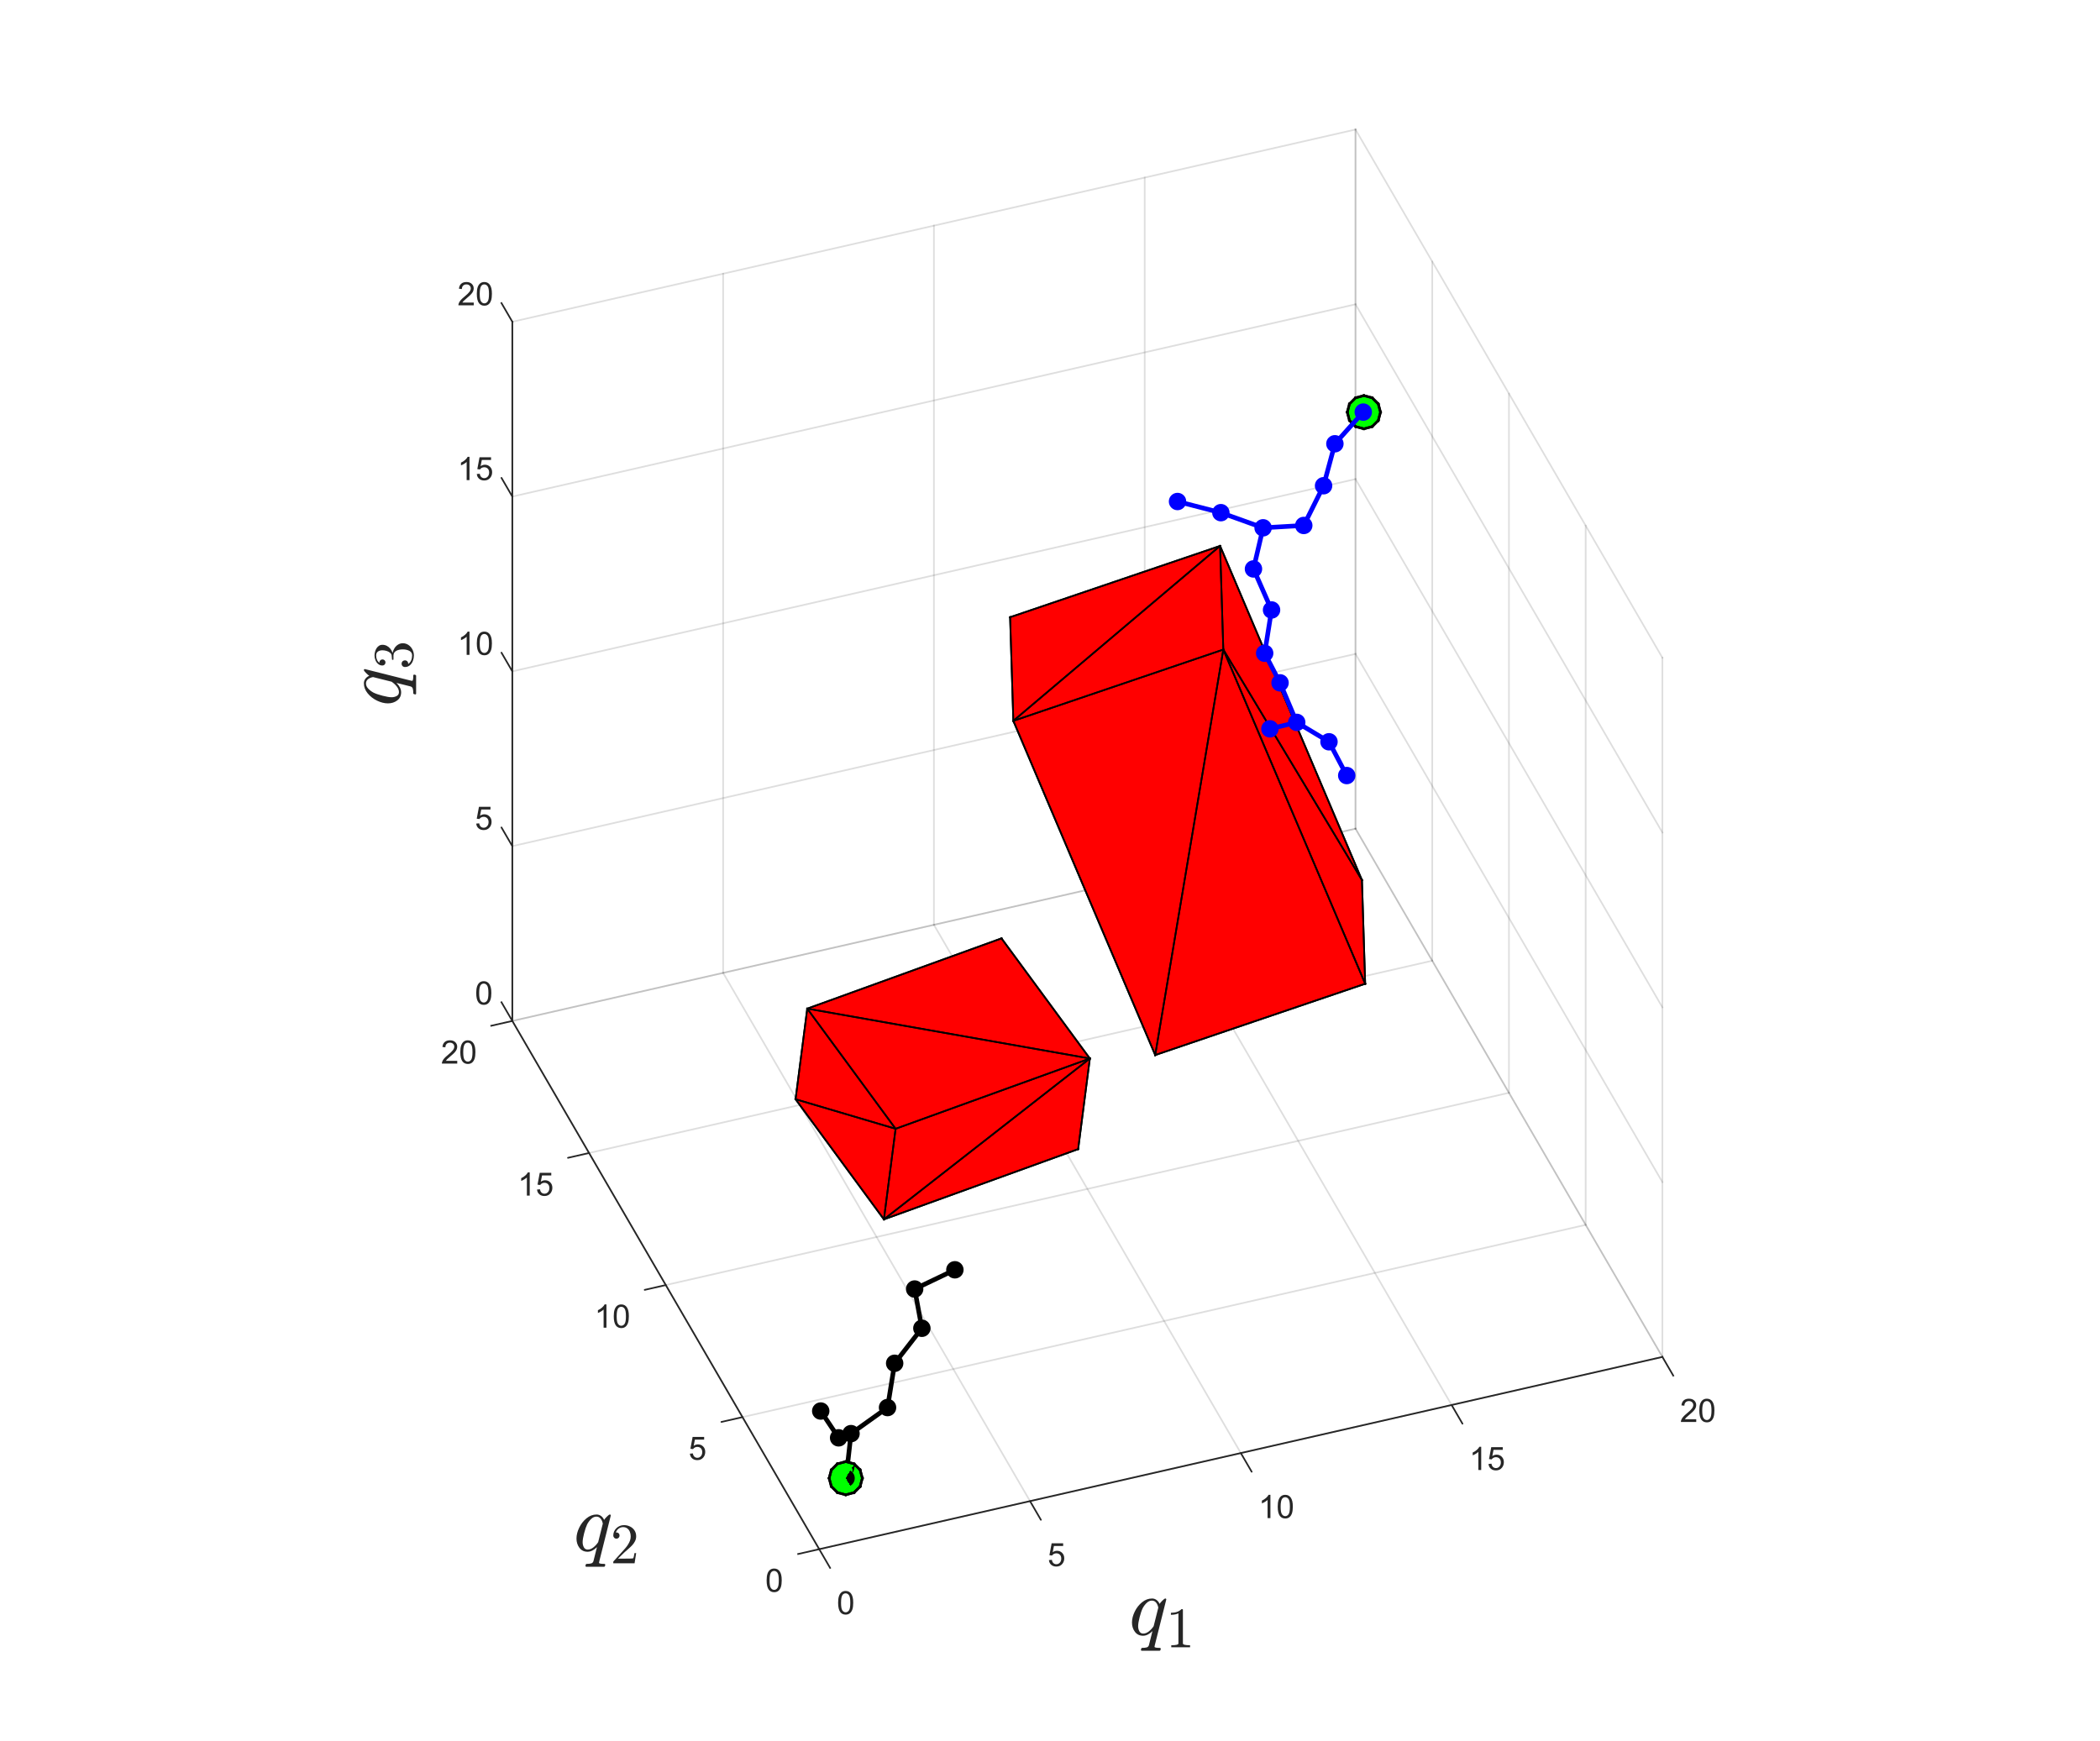 <?xml version="1.0"?>
<!DOCTYPE svg PUBLIC '-//W3C//DTD SVG 1.0//EN'
          'http://www.w3.org/TR/2001/REC-SVG-20010904/DTD/svg10.dtd'>
<svg xmlns:xlink="http://www.w3.org/1999/xlink" style="fill-opacity:1; color-rendering:auto; color-interpolation:auto; stroke:black; text-rendering:auto; stroke-linecap:square; stroke-miterlimit:10; stroke-opacity:1; shape-rendering:auto; fill:black; stroke-dasharray:none; font-weight:normal; stroke-width:1; font-family:'Dialog'; font-style:normal; stroke-linejoin:miter; font-size:12px; stroke-dashoffset:0; image-rendering:auto;" width="843" height="699" xmlns="http://www.w3.org/2000/svg"
><rect width="100%" height="100%" fill="#333333" stroke="none"/><!--Generated by the Batik Graphics2D SVG Generator--><defs id="genericDefs"
  /><g
  ><defs id="defs1"
    ><clipPath clipPathUnits="userSpaceOnUse" id="clipPath1"
      ><path d="M0 0 L843 0 L843 699 L0 699 L0 0 Z"
      /></clipPath
    ></defs
    ><g style="fill:white; stroke:white;"
    ><rect x="0" y="0" width="843" style="clip-path:url(#clipPath1); stroke:none;" height="699"
    /></g
    ><g style="fill:white; text-rendering:optimizeSpeed; color-rendering:optimizeSpeed; image-rendering:optimizeSpeed; shape-rendering:crispEdges; color-interpolation:sRGB; stroke:white;"
    ><rect x="0" width="843" height="699" y="0" style="stroke:none;"
      /><path style="stroke:none;" d="M328.86 622 L667.335 544.806 L544.14 332.717 L205.665 409.911 Z"
      /><path style="stroke:none;" d="M205.665 409.911 L544.14 332.717 L544.14 52 L205.665 129.194 Z"
      /><path style="stroke:none;" d="M544.14 332.717 L667.335 544.806 L667.335 264.089 L544.14 52 Z"
    /></g
    ><g style="stroke-linecap:butt; fill-opacity:0.149; fill:rgb(38,38,38); text-rendering:geometricPrecision; color-rendering:optimizeQuality; image-rendering:optimizeQuality; stroke-linejoin:round; color-interpolation:linearRGB; stroke:rgb(38,38,38); stroke-width:0.667; stroke-opacity:0.149;"
    ><line y2="409.911" style="fill:none;" x1="328.86" x2="205.665" y1="622"
      /><line y2="390.612" style="fill:none;" x1="413.479" x2="290.284" y1="602.702"
      /><line y2="371.314" style="fill:none;" x1="498.098" x2="374.902" y1="583.403"
      /><line y2="352.015" style="fill:none;" x1="582.716" x2="459.521" y1="564.104"
      /><line y2="332.717" style="fill:none;" x1="667.335" x2="544.14" y1="544.806"
      /><line y2="129.194" style="fill:none;" x1="205.665" x2="205.665" y1="409.911"
      /><line y2="109.896" style="fill:none;" x1="290.284" x2="290.284" y1="390.612"
      /><line y2="90.597" style="fill:none;" x1="374.902" x2="374.902" y1="371.314"
      /><line y2="71.299" style="fill:none;" x1="459.521" x2="459.521" y1="352.015"
      /><line y2="52" style="fill:none;" x1="544.14" x2="544.14" y1="332.717"
      /><line y2="622" style="fill:none;" x1="667.335" x2="328.86" y1="544.806"
      /><line y2="568.978" style="fill:none;" x1="636.536" x2="298.061" y1="491.784"
      /><line y2="515.955" style="fill:none;" x1="605.738" x2="267.262" y1="438.761"
      /><line y2="462.933" style="fill:none;" x1="574.939" x2="236.464" y1="385.739"
      /><line y2="409.911" style="fill:none;" x1="544.14" x2="205.665" y1="332.717"
      /><line y2="544.806" style="fill:none;" x1="667.335" x2="667.335" y1="264.089"
      /><line y2="491.784" style="fill:none;" x1="636.536" x2="636.536" y1="211.067"
      /><line y2="438.761" style="fill:none;" x1="605.738" x2="605.738" y1="158.045"
      /><line y2="385.739" style="fill:none;" x1="574.939" x2="574.939" y1="105.022"
      /><line y2="332.717" style="fill:none;" x1="544.14" x2="544.14" y1="52"
      /><line y2="409.911" style="fill:none;" x1="544.14" x2="205.665" y1="332.717"
      /><line y2="339.732" style="fill:none;" x1="544.14" x2="205.665" y1="262.538"
      /><line y2="269.553" style="fill:none;" x1="544.14" x2="205.665" y1="192.358"
      /><line y2="199.373" style="fill:none;" x1="544.14" x2="205.665" y1="122.179"
      /><line y2="129.194" style="fill:none;" x1="544.14" x2="205.665" y1="52"
      /><line y2="332.717" style="fill:none;" x1="667.335" x2="544.14" y1="544.806"
      /><line y2="262.538" style="fill:none;" x1="667.335" x2="544.14" y1="474.627"
      /><line y2="192.358" style="fill:none;" x1="667.335" x2="544.14" y1="404.447"
      /><line y2="122.179" style="fill:none;" x1="667.335" x2="544.14" y1="334.268"
      /><line y2="52" style="fill:none;" x1="667.335" x2="544.14" y1="264.089"
    /></g
    ><g transform="translate(198.627,397.794)" style="font-size:13px; fill:rgb(38,38,38); text-rendering:geometricPrecision; color-rendering:optimizeQuality; image-rendering:optimizeQuality; font-family:'SansSerif'; color-interpolation:linearRGB; stroke:rgb(38,38,38);"
    ><path style="stroke:none;" d="M-7.453 0.906 Q-7.453 -0.734 -7.117 -1.742 Q-6.781 -2.75 -6.109 -3.297 Q-5.438 -3.844 -4.422 -3.844 Q-3.672 -3.844 -3.109 -3.539 Q-2.547 -3.234 -2.18 -2.672 Q-1.812 -2.109 -1.602 -1.289 Q-1.391 -0.469 -1.391 0.906 Q-1.391 2.547 -1.727 3.555 Q-2.062 4.562 -2.734 5.109 Q-3.406 5.656 -4.422 5.656 Q-5.766 5.656 -6.547 4.688 Q-7.453 3.531 -7.453 0.906 ZM-6.281 0.906 Q-6.281 3.203 -5.75 3.961 Q-5.219 4.719 -4.422 4.719 Q-3.641 4.719 -3.102 3.961 Q-2.562 3.203 -2.562 0.906 Q-2.562 -1.391 -3.102 -2.141 Q-3.641 -2.891 -4.438 -2.891 Q-5.219 -2.891 -5.703 -2.234 Q-6.281 -1.375 -6.281 0.906 Z"
    /></g
    ><g style="fill:rgb(38,38,38); text-rendering:geometricPrecision; color-rendering:optimizeQuality; image-rendering:optimizeQuality; stroke-linejoin:round; color-interpolation:linearRGB; stroke:rgb(38,38,38); stroke-width:0.667;"
    ><line y2="402.406" style="fill:none;" x1="205.665" x2="201.305" y1="409.911"
      /><line y2="411.841" style="fill:none;" x1="205.665" x2="197.203" y1="409.911"
      /><line y2="129.194" style="fill:none;" x1="205.665" x2="205.665" y1="409.911"
      /><line y2="409.911" style="fill:none;" x1="328.86" x2="205.665" y1="622"
    /></g
    ><g transform="translate(192.003,413.027)" style="font-size:13px; fill:rgb(38,38,38); text-rendering:geometricPrecision; color-rendering:optimizeQuality; image-rendering:optimizeQuality; font-family:'SansSerif'; color-interpolation:linearRGB; stroke:rgb(38,38,38);"
    ><path style="stroke:none;" d="M-8.453 12.906 L-8.453 14 L-14.609 14 Q-14.625 13.594 -14.469 13.203 Q-14.234 12.578 -13.719 11.969 Q-13.203 11.359 -12.219 10.562 Q-10.703 9.312 -10.172 8.586 Q-9.641 7.859 -9.641 7.219 Q-9.641 6.531 -10.125 6.07 Q-10.609 5.609 -11.391 5.609 Q-12.219 5.609 -12.711 6.102 Q-13.203 6.594 -13.219 7.469 L-14.391 7.344 Q-14.266 6.031 -13.484 5.344 Q-12.703 4.656 -11.375 4.656 Q-10.031 4.656 -9.25 5.398 Q-8.469 6.141 -8.469 7.234 Q-8.469 7.797 -8.695 8.336 Q-8.922 8.875 -9.453 9.477 Q-9.984 10.078 -11.219 11.109 Q-12.25 11.969 -12.539 12.281 Q-12.828 12.594 -13.016 12.906 L-8.453 12.906 ZM-7.223 9.406 Q-7.223 7.766 -6.887 6.758 Q-6.551 5.75 -5.879 5.203 Q-5.207 4.656 -4.192 4.656 Q-3.442 4.656 -2.879 4.961 Q-2.317 5.266 -1.95 5.828 Q-1.583 6.391 -1.372 7.211 Q-1.161 8.031 -1.161 9.406 Q-1.161 11.047 -1.497 12.055 Q-1.833 13.062 -2.504 13.609 Q-3.176 14.156 -4.192 14.156 Q-5.536 14.156 -6.317 13.188 Q-7.223 12.031 -7.223 9.406 ZM-6.051 9.406 Q-6.051 11.703 -5.52 12.461 Q-4.989 13.219 -4.192 13.219 Q-3.411 13.219 -2.872 12.461 Q-2.333 11.703 -2.333 9.406 Q-2.333 7.109 -2.872 6.359 Q-3.411 5.609 -4.207 5.609 Q-4.989 5.609 -5.473 6.266 Q-6.051 7.125 -6.051 9.406 Z"
    /></g
    ><g transform="translate(198.627,327.615)" style="font-size:13px; fill:rgb(38,38,38); text-rendering:geometricPrecision; color-rendering:optimizeQuality; image-rendering:optimizeQuality; font-family:'SansSerif'; color-interpolation:linearRGB; stroke:rgb(38,38,38);"
    ><path style="stroke:none;" d="M-7.453 3.062 L-6.266 2.953 Q-6.125 3.844 -5.641 4.281 Q-5.156 4.719 -4.469 4.719 Q-3.641 4.719 -3.07 4.094 Q-2.5 3.469 -2.5 2.453 Q-2.5 1.469 -3.047 0.906 Q-3.594 0.344 -4.484 0.344 Q-5.047 0.344 -5.492 0.594 Q-5.938 0.844 -6.188 1.234 L-7.25 1.094 L-6.359 -3.672 L-1.734 -3.672 L-1.734 -2.594 L-5.438 -2.594 L-5.938 -0.094 Q-5.109 -0.672 -4.188 -0.672 Q-2.969 -0.672 -2.133 0.172 Q-1.297 1.016 -1.297 2.344 Q-1.297 3.609 -2.031 4.531 Q-2.922 5.656 -4.469 5.656 Q-5.734 5.656 -6.539 4.945 Q-7.344 4.234 -7.453 3.062 Z"
    /></g
    ><g style="stroke-linecap:round; fill:rgb(38,38,38); text-rendering:geometricPrecision; color-rendering:optimizeQuality; image-rendering:optimizeQuality; stroke-linejoin:round; color-interpolation:linearRGB; stroke:rgb(38,38,38); stroke-width:0.667;"
    ><line y2="332.227" style="fill:none;" x1="205.665" x2="201.305" y1="339.732"
      /><line y2="464.863" style="fill:none;" x1="236.464" x2="228.002" y1="462.933"
    /></g
    ><g transform="translate(222.802,466.049)" style="font-size:13px; fill:rgb(38,38,38); text-rendering:geometricPrecision; color-rendering:optimizeQuality; image-rendering:optimizeQuality; font-family:'SansSerif'; color-interpolation:linearRGB; stroke:rgb(38,38,38);"
    ><path style="stroke:none;" d="M-10.156 14 L-11.297 14 L-11.297 6.719 Q-11.719 7.109 -12.383 7.508 Q-13.047 7.906 -13.578 8.094 L-13.578 6.984 Q-12.625 6.547 -11.906 5.906 Q-11.188 5.266 -10.891 4.656 L-10.156 4.656 L-10.156 14 ZM-7.223 11.562 L-6.036 11.453 Q-5.895 12.344 -5.411 12.781 Q-4.926 13.219 -4.239 13.219 Q-3.411 13.219 -2.84 12.594 Q-2.27 11.969 -2.27 10.953 Q-2.27 9.969 -2.817 9.406 Q-3.364 8.844 -4.254 8.844 Q-4.817 8.844 -5.262 9.094 Q-5.707 9.344 -5.957 9.734 L-7.02 9.594 L-6.129 4.828 L-1.504 4.828 L-1.504 5.906 L-5.207 5.906 L-5.707 8.406 Q-4.879 7.828 -3.958 7.828 Q-2.739 7.828 -1.903 8.672 Q-1.067 9.516 -1.067 10.844 Q-1.067 12.109 -1.801 13.031 Q-2.692 14.156 -4.239 14.156 Q-5.504 14.156 -6.309 13.445 Q-7.114 12.734 -7.223 11.562 Z"
    /></g
    ><g transform="translate(198.627,257.436)" style="font-size:13px; fill:rgb(38,38,38); text-rendering:geometricPrecision; color-rendering:optimizeQuality; image-rendering:optimizeQuality; font-family:'SansSerif'; color-interpolation:linearRGB; stroke:rgb(38,38,38);"
    ><path style="stroke:none;" d="M-10.156 5.5 L-11.297 5.5 L-11.297 -1.781 Q-11.719 -1.391 -12.383 -0.992 Q-13.047 -0.594 -13.578 -0.406 L-13.578 -1.516 Q-12.625 -1.953 -11.906 -2.594 Q-11.188 -3.234 -10.891 -3.844 L-10.156 -3.844 L-10.156 5.5 ZM-7.223 0.906 Q-7.223 -0.734 -6.887 -1.742 Q-6.551 -2.75 -5.879 -3.297 Q-5.207 -3.844 -4.192 -3.844 Q-3.442 -3.844 -2.879 -3.539 Q-2.317 -3.234 -1.95 -2.672 Q-1.583 -2.109 -1.372 -1.289 Q-1.161 -0.469 -1.161 0.906 Q-1.161 2.547 -1.497 3.555 Q-1.833 4.562 -2.504 5.109 Q-3.176 5.656 -4.192 5.656 Q-5.536 5.656 -6.317 4.688 Q-7.223 3.531 -7.223 0.906 ZM-6.051 0.906 Q-6.051 3.203 -5.52 3.961 Q-4.989 4.719 -4.192 4.719 Q-3.411 4.719 -2.872 3.961 Q-2.333 3.203 -2.333 0.906 Q-2.333 -1.391 -2.872 -2.141 Q-3.411 -2.891 -4.207 -2.891 Q-4.989 -2.891 -5.473 -2.234 Q-6.051 -1.375 -6.051 0.906 Z"
    /></g
    ><g style="stroke-linecap:round; fill:rgb(38,38,38); text-rendering:geometricPrecision; color-rendering:optimizeQuality; image-rendering:optimizeQuality; stroke-linejoin:round; color-interpolation:linearRGB; stroke:rgb(38,38,38); stroke-width:0.667;"
    ><line y2="262.048" style="fill:none;" x1="205.665" x2="201.305" y1="269.553"
    /></g
    ><g transform="translate(172.652,269.552) rotate(-90)" style="font-size:33px; fill:rgb(38,38,38); text-rendering:geometricPrecision; color-rendering:optimizeQuality; image-rendering:optimizeQuality; font-family:'mwa_cmmi10'; color-interpolation:linearRGB; stroke:rgb(38,38,38);"
    ><path style="stroke:none;" d="M-9.263 -6.016 Q-9.138 -6.75 -8.826 -6.75 Q-7.622 -6.75 -6.943 -6.945 Q-6.263 -7.141 -6.044 -7.875 L-4.638 -13.485 Q-6.513 -11.625 -8.404 -11.625 Q-10.482 -11.625 -11.669 -13.195 Q-12.857 -14.766 -12.857 -16.922 Q-12.857 -19.031 -11.763 -21.297 Q-10.669 -23.563 -8.81 -25.07 Q-6.951 -26.578 -4.794 -26.578 Q-3.794 -26.578 -2.99 -25.985 Q-2.185 -25.391 -1.763 -24.406 Q-1.576 -24.797 -0.693 -25.688 Q0.19 -26.578 0.534 -26.578 Q0.909 -26.578 0.909 -26.156 L-3.716 -7.75 Q-3.794 -7.266 -3.81 -7.188 Q-3.81 -6.75 -1.638 -6.75 Q-1.466 -6.75 -1.38 -6.617 Q-1.294 -6.484 -1.294 -6.328 Q-1.404 -5.891 -1.482 -5.75 Q-1.56 -5.609 -1.857 -5.609 L-8.919 -5.609 Q-9.263 -5.609 -9.263 -6.016 ZM-8.341 -12.5 Q-7.185 -12.5 -6.076 -13.375 Q-4.966 -14.25 -4.154 -15.469 L-2.294 -22.891 Q-2.482 -24.047 -3.138 -24.891 Q-3.794 -25.735 -4.872 -25.735 Q-5.982 -25.735 -6.943 -24.82 Q-7.904 -23.906 -8.56 -22.672 Q-9.201 -21.344 -9.794 -19.039 Q-10.388 -16.735 -10.388 -15.469 Q-10.388 -14.328 -9.896 -13.414 Q-9.404 -12.5 -8.341 -12.5 Z"
    /></g
    ><g transform="translate(172.652,269.552) rotate(-90)" style="font-size:23px; fill:rgb(38,38,38); text-rendering:geometricPrecision; color-rendering:optimizeQuality; image-rendering:optimizeQuality; font-family:'mwa_cmr10'; color-interpolation:linearRGB; stroke:rgb(38,38,38);"
    ><path style="stroke:none;" d="M2.961 -8.781 Q3.508 -7.984 4.414 -7.602 Q5.32 -7.219 6.367 -7.219 Q7.695 -7.219 8.258 -8.36 Q8.82 -9.5 8.82 -10.953 Q8.82 -11.61 8.703 -12.258 Q8.586 -12.906 8.305 -13.469 Q8.024 -14.031 7.539 -14.367 Q7.055 -14.703 6.352 -14.703 L4.82 -14.703 Q4.617 -14.703 4.617 -14.922 L4.617 -15.125 Q4.617 -15.297 4.82 -15.297 L6.086 -15.406 Q6.899 -15.406 7.43 -16.008 Q7.961 -16.61 8.211 -17.485 Q8.461 -18.36 8.461 -19.141 Q8.461 -20.235 7.945 -20.945 Q7.43 -21.656 6.367 -21.656 Q5.492 -21.656 4.695 -21.328 Q3.899 -21 3.43 -20.313 Q3.477 -20.328 3.508 -20.336 Q3.539 -20.344 3.586 -20.344 Q4.102 -20.344 4.445 -19.985 Q4.789 -19.625 4.789 -19.125 Q4.789 -18.625 4.445 -18.266 Q4.102 -17.906 3.586 -17.906 Q3.07 -17.906 2.711 -18.266 Q2.352 -18.625 2.352 -19.125 Q2.352 -20.11 2.953 -20.836 Q3.555 -21.563 4.492 -21.938 Q5.43 -22.313 6.367 -22.313 Q7.07 -22.313 7.844 -22.11 Q8.617 -21.906 9.242 -21.516 Q9.867 -21.125 10.266 -20.524 Q10.664 -19.922 10.664 -19.141 Q10.664 -18.172 10.235 -17.352 Q9.805 -16.531 9.055 -15.938 Q8.305 -15.344 7.399 -15.047 Q8.399 -14.86 9.297 -14.297 Q10.195 -13.735 10.742 -12.86 Q11.289 -11.985 11.289 -10.969 Q11.289 -9.703 10.594 -8.68 Q9.899 -7.656 8.758 -7.078 Q7.617 -6.5 6.367 -6.5 Q5.289 -6.5 4.203 -6.906 Q3.117 -7.313 2.43 -8.133 Q1.742 -8.953 1.742 -10.094 Q1.742 -10.672 2.125 -11.055 Q2.508 -11.438 3.07 -11.438 Q3.445 -11.438 3.758 -11.266 Q4.07 -11.094 4.242 -10.774 Q4.414 -10.453 4.414 -10.094 Q4.414 -9.531 4.024 -9.156 Q3.633 -8.781 3.07 -8.781 L2.961 -8.781 Z"
    /></g
    ><g style="fill:red; text-rendering:optimizeSpeed; color-rendering:optimizeSpeed; image-rendering:optimizeSpeed; shape-rendering:crispEdges; color-interpolation:sRGB; stroke:red;"
    ><path style="stroke:none;" d="M463.734 423.612 L462.436 381.991 L548.031 394.988 Z"
      /><path style="stroke:none;" d="M548.031 394.988 L462.436 381.991 L546.733 353.367 Z"
    /></g
    ><g style="stroke-linecap:round; text-rendering:geometricPrecision; color-rendering:optimizeQuality; image-rendering:optimizeQuality; stroke-linejoin:round; color-interpolation:linearRGB; stroke-width:0.667;"
    ><line y2="394.988" style="fill:none;" x1="462.436" x2="548.031" y1="381.991"
    /></g
    ><g style="fill:red; text-rendering:optimizeSpeed; color-rendering:optimizeSpeed; image-rendering:optimizeSpeed; shape-rendering:crispEdges; color-interpolation:sRGB; stroke:red;"
    ><path style="stroke:none;" d="M462.436 381.991 L406.777 289.427 L405.479 247.806 Z"
      /><path style="stroke:none;" d="M462.436 381.991 L405.479 247.806 L489.776 219.182 Z"
    /></g
    ><g style="text-rendering:geometricPrecision; stroke-width:0.667; color-interpolation:linearRGB; color-rendering:optimizeQuality; image-rendering:optimizeQuality;"
    ><line y2="247.806" style="fill:none;" x1="462.436" x2="405.479" y1="381.991"
    /></g
    ><g style="fill:red; text-rendering:optimizeSpeed; color-rendering:optimizeSpeed; image-rendering:optimizeSpeed; shape-rendering:crispEdges; color-interpolation:sRGB; stroke:red;"
    ><path style="stroke:none;" d="M463.734 423.612 L406.777 289.427 L462.436 381.991 Z"
    /></g
    ><g style="text-rendering:geometricPrecision; stroke-width:0.667; color-interpolation:linearRGB; color-rendering:optimizeQuality; image-rendering:optimizeQuality;"
    ><line y2="381.991" style="fill:none;" x1="406.777" x2="462.436" y1="289.427"
      /><line y2="423.612" style="fill:none;" x1="462.436" x2="463.734" y1="381.991"
      /><line y2="381.991" style="fill:none;" x1="405.479" x2="462.436" y1="247.806"
    /></g
    ><g style="fill:red; text-rendering:optimizeSpeed; color-rendering:optimizeSpeed; image-rendering:optimizeSpeed; shape-rendering:crispEdges; color-interpolation:sRGB; stroke:red;"
    ><path style="stroke:none;" d="M462.436 381.991 L489.776 219.182 L546.733 353.367 Z"
    /></g
    ><g style="text-rendering:geometricPrecision; stroke-width:0.667; color-interpolation:linearRGB; color-rendering:optimizeQuality; image-rendering:optimizeQuality;"
    ><line y2="381.991" style="fill:none;" x1="489.776" x2="462.436" y1="219.182"
      /><line y2="381.991" style="fill:none;" x1="548.031" x2="462.436" y1="394.988"
      /><line y2="219.182" style="fill:none;" x1="462.436" x2="489.776" y1="381.991"
      /><line y2="289.427" style="fill:none;" x1="462.436" x2="406.777" y1="381.991"
      /><line y2="381.991" style="fill:none;" x1="546.733" x2="462.436" y1="353.367"
      /><line y2="381.991" style="fill:none;" x1="463.734" x2="462.436" y1="423.612"
      /><line x1="462.436" x2="546.733" y1="381.991" style="fill:none; stroke-linecap:round;" y2="353.367"
      /><line x1="267.262" x2="258.8" y1="515.955" style="stroke-linecap:round; fill:none; stroke:rgb(38,38,38);" y2="517.885"
    /></g
    ><g transform="translate(258.382,594.657)" style="font-size:33px; fill:rgb(38,38,38); text-rendering:geometricPrecision; color-rendering:optimizeQuality; image-rendering:optimizeQuality; font-family:'mwa_cmmi10'; color-interpolation:linearRGB; stroke:rgb(38,38,38);"
    ><path style="stroke:none;" d="M-23.37 33.984 Q-23.245 33.25 -22.933 33.25 Q-21.729 33.25 -21.05 33.055 Q-20.37 32.859 -20.151 32.125 L-18.745 26.515 Q-20.62 28.375 -22.511 28.375 Q-24.589 28.375 -25.776 26.805 Q-26.964 25.234 -26.964 23.078 Q-26.964 20.969 -25.87 18.703 Q-24.776 16.437 -22.917 14.93 Q-21.058 13.422 -18.901 13.422 Q-17.901 13.422 -17.097 14.015 Q-16.292 14.609 -15.87 15.594 Q-15.682 15.203 -14.8 14.312 Q-13.917 13.422 -13.573 13.422 Q-13.198 13.422 -13.198 13.844 L-17.823 32.25 Q-17.901 32.734 -17.917 32.812 Q-17.917 33.25 -15.745 33.25 Q-15.573 33.25 -15.487 33.383 Q-15.401 33.516 -15.401 33.672 Q-15.511 34.109 -15.589 34.25 Q-15.667 34.391 -15.964 34.391 L-23.026 34.391 Q-23.37 34.391 -23.37 33.984 ZM-22.448 27.5 Q-21.292 27.5 -20.183 26.625 Q-19.073 25.75 -18.261 24.531 L-16.401 17.109 Q-16.589 15.953 -17.245 15.109 Q-17.901 14.265 -18.979 14.265 Q-20.089 14.265 -21.05 15.18 Q-22.011 16.094 -22.667 17.328 Q-23.308 18.656 -23.901 20.961 Q-24.495 23.265 -24.495 24.531 Q-24.495 25.672 -24.003 26.586 Q-23.511 27.5 -22.448 27.5 Z"
    /></g
    ><g transform="translate(258.382,594.657)" style="font-size:23px; fill:rgb(38,38,38); text-rendering:geometricPrecision; color-rendering:optimizeQuality; image-rendering:optimizeQuality; font-family:'mwa_cmr10'; color-interpolation:linearRGB; stroke:rgb(38,38,38);"
    ><path style="stroke:none;" d="M-12.193 33 L-12.193 32.375 Q-12.193 32.328 -12.146 32.266 L-8.568 28.312 Q-7.755 27.422 -7.255 26.828 Q-6.755 26.234 -6.263 25.461 Q-5.771 24.687 -5.482 23.883 Q-5.193 23.078 -5.193 22.187 Q-5.193 21.234 -5.537 20.375 Q-5.88 19.515 -6.575 19 Q-7.271 18.484 -8.24 18.484 Q-9.24 18.484 -10.037 19.086 Q-10.833 19.687 -11.162 20.64 Q-11.083 20.625 -10.912 20.625 Q-10.396 20.625 -10.037 20.969 Q-9.677 21.312 -9.677 21.875 Q-9.677 22.39 -10.037 22.758 Q-10.396 23.125 -10.912 23.125 Q-11.458 23.125 -11.825 22.75 Q-12.193 22.375 -12.193 21.875 Q-12.193 21 -11.865 20.242 Q-11.537 19.484 -10.927 18.898 Q-10.318 18.312 -9.544 18 Q-8.771 17.687 -7.912 17.687 Q-6.599 17.687 -5.466 18.242 Q-4.333 18.797 -3.669 19.812 Q-3.005 20.828 -3.005 22.187 Q-3.005 23.187 -3.443 24.086 Q-3.88 24.984 -4.56 25.719 Q-5.24 26.453 -6.31 27.383 Q-7.38 28.312 -7.724 28.625 L-10.318 31.14 L-8.115 31.14 Q-6.49 31.14 -5.388 31.109 Q-4.287 31.078 -4.224 31.015 Q-3.958 30.734 -3.677 28.906 L-3.005 28.906 L-3.646 33 L-12.193 33 Z"
    /></g
    ><g transform="translate(253.601,519.071)" style="font-size:13px; fill:rgb(38,38,38); text-rendering:geometricPrecision; color-rendering:optimizeQuality; image-rendering:optimizeQuality; font-family:'SansSerif'; color-interpolation:linearRGB; stroke:rgb(38,38,38);"
    ><path style="stroke:none;" d="M-10.156 14 L-11.297 14 L-11.297 6.719 Q-11.719 7.109 -12.383 7.508 Q-13.047 7.906 -13.578 8.094 L-13.578 6.984 Q-12.625 6.547 -11.906 5.906 Q-11.188 5.266 -10.891 4.656 L-10.156 4.656 L-10.156 14 ZM-7.223 9.406 Q-7.223 7.766 -6.887 6.758 Q-6.551 5.75 -5.879 5.203 Q-5.207 4.656 -4.192 4.656 Q-3.442 4.656 -2.879 4.961 Q-2.317 5.266 -1.95 5.828 Q-1.583 6.391 -1.372 7.211 Q-1.161 8.031 -1.161 9.406 Q-1.161 11.047 -1.497 12.055 Q-1.833 13.062 -2.504 13.609 Q-3.176 14.156 -4.192 14.156 Q-5.536 14.156 -6.317 13.188 Q-7.223 12.031 -7.223 9.406 ZM-6.051 9.406 Q-6.051 11.703 -5.52 12.461 Q-4.989 13.219 -4.192 13.219 Q-3.411 13.219 -2.872 12.461 Q-2.333 11.703 -2.333 9.406 Q-2.333 7.109 -2.872 6.359 Q-3.411 5.609 -4.207 5.609 Q-4.989 5.609 -5.473 6.266 Q-6.051 7.125 -6.051 9.406 Z"
    /></g
    ><g style="fill:red; text-rendering:optimizeSpeed; color-rendering:optimizeSpeed; image-rendering:optimizeSpeed; shape-rendering:crispEdges; color-interpolation:sRGB; stroke:red;"
    ><path style="stroke:none;" d="M546.733 353.367 L489.776 219.182 L491.074 260.803 Z"
      /><path style="stroke:none;" d="M548.031 394.988 L546.733 353.367 L491.074 260.803 Z"
    /></g
    ><g style="text-rendering:geometricPrecision; stroke-width:0.667; color-interpolation:linearRGB; color-rendering:optimizeQuality; image-rendering:optimizeQuality;"
    ><line y2="394.988" style="fill:none;" x1="546.733" x2="548.031" y1="353.367"
      /><line x1="489.776" x2="546.733" y1="219.182" style="fill:none; stroke-linecap:round;" y2="353.367"
      /><line y2="219.182" style="fill:none;" x1="546.733" x2="489.776" y1="353.367"
      /><line y2="353.367" style="fill:none;" x1="491.074" x2="546.733" y1="260.803"
      /><line y2="353.367" style="fill:none;" x1="548.031" x2="546.733" y1="394.988"
      /><line x1="546.733" x2="491.074" y1="353.367" style="fill:none; stroke-linecap:round;" y2="260.803"
    /></g
    ><g transform="translate(198.627,187.257)" style="font-size:13px; fill:rgb(38,38,38); text-rendering:geometricPrecision; color-rendering:optimizeQuality; image-rendering:optimizeQuality; font-family:'SansSerif'; color-interpolation:linearRGB; stroke:rgb(38,38,38);"
    ><path style="stroke:none;" d="M-10.156 5.5 L-11.297 5.5 L-11.297 -1.781 Q-11.719 -1.391 -12.383 -0.992 Q-13.047 -0.594 -13.578 -0.406 L-13.578 -1.516 Q-12.625 -1.953 -11.906 -2.594 Q-11.188 -3.234 -10.891 -3.844 L-10.156 -3.844 L-10.156 5.5 ZM-7.223 3.062 L-6.036 2.953 Q-5.895 3.844 -5.411 4.281 Q-4.926 4.719 -4.239 4.719 Q-3.411 4.719 -2.84 4.094 Q-2.27 3.469 -2.27 2.453 Q-2.27 1.469 -2.817 0.906 Q-3.364 0.344 -4.254 0.344 Q-4.817 0.344 -5.262 0.594 Q-5.707 0.844 -5.957 1.234 L-7.02 1.094 L-6.129 -3.672 L-1.504 -3.672 L-1.504 -2.594 L-5.207 -2.594 L-5.707 -0.094 Q-4.879 -0.672 -3.958 -0.672 Q-2.739 -0.672 -1.903 0.172 Q-1.067 1.016 -1.067 2.344 Q-1.067 3.609 -1.801 4.531 Q-2.692 5.656 -4.239 5.656 Q-5.504 5.656 -6.309 4.945 Q-7.114 4.234 -7.223 3.062 Z"
    /></g
    ><g style="stroke-linecap:round; fill:rgb(38,38,38); text-rendering:geometricPrecision; color-rendering:optimizeQuality; image-rendering:optimizeQuality; color-interpolation:linearRGB; stroke:rgb(38,38,38); stroke-width:0.667;"
    ><line y2="191.868" style="fill:none;" x1="205.665" x2="201.305" y1="199.373"
      /><line x1="328.86" x2="667.335" y1="622" style="stroke-linecap:square; fill:none; stroke-linejoin:round;" y2="544.806"
      /><line x1="667.335" x2="671.695" y1="544.806" style="stroke-linecap:square; fill:none; stroke-linejoin:round;" y2="552.311"
    /></g
    ><g transform="translate(674.373,556.923)" style="font-size:13px; fill:rgb(38,38,38); text-rendering:geometricPrecision; color-rendering:optimizeQuality; image-rendering:optimizeQuality; font-family:'SansSerif'; color-interpolation:linearRGB; stroke:rgb(38,38,38);"
    ><path style="stroke:none;" d="M6.547 12.906 L6.547 14 L0.391 14 Q0.375 13.594 0.531 13.203 Q0.766 12.578 1.281 11.969 Q1.797 11.359 2.781 10.562 Q4.297 9.312 4.828 8.586 Q5.359 7.859 5.359 7.219 Q5.359 6.531 4.875 6.07 Q4.391 5.609 3.609 5.609 Q2.781 5.609 2.289 6.102 Q1.797 6.594 1.781 7.469 L0.609 7.344 Q0.734 6.031 1.516 5.344 Q2.297 4.656 3.625 4.656 Q4.969 4.656 5.75 5.398 Q6.531 6.141 6.531 7.234 Q6.531 7.797 6.305 8.336 Q6.078 8.875 5.547 9.477 Q5.016 10.078 3.781 11.109 Q2.75 11.969 2.461 12.281 Q2.172 12.594 1.984 12.906 L6.547 12.906 ZM7.777 9.406 Q7.777 7.766 8.113 6.758 Q8.449 5.75 9.121 5.203 Q9.793 4.656 10.808 4.656 Q11.558 4.656 12.121 4.961 Q12.683 5.266 13.05 5.828 Q13.418 6.391 13.628 7.211 Q13.839 8.031 13.839 9.406 Q13.839 11.047 13.503 12.055 Q13.168 13.062 12.496 13.609 Q11.824 14.156 10.808 14.156 Q9.464 14.156 8.683 13.188 Q7.777 12.031 7.777 9.406 ZM8.949 9.406 Q8.949 11.703 9.48 12.461 Q10.011 13.219 10.808 13.219 Q11.589 13.219 12.128 12.461 Q12.668 11.703 12.668 9.406 Q12.668 7.109 12.128 6.359 Q11.589 5.609 10.793 5.609 Q10.011 5.609 9.527 6.266 Q8.949 7.125 8.949 9.406 Z"
    /></g
    ><g style="fill:lime; text-rendering:optimizeSpeed; color-rendering:optimizeSpeed; image-rendering:optimizeSpeed; shape-rendering:crispEdges; color-interpolation:sRGB; stroke:lime;"
    ><path style="stroke:none;" d="M547.5 165.5 L547.5 172.167 L550.833 171.274 Z"
      /><path style="stroke:none;" d="M547.5 165.5 L550.833 171.274 L553.274 168.833 Z"
      /><path style="stroke:none;" d="M547.5 165.5 L553.274 168.833 L554.167 165.5 Z"
      /><path style="stroke:none;" d="M547.5 165.5 L554.167 165.5 L553.274 162.167 Z"
      /><path style="stroke:none;" d="M547.5 165.5 L554.167 165.5 L553.274 162.167 Z"
    /></g
    ><g style="text-rendering:geometricPrecision; color-interpolation:linearRGB; color-rendering:optimizeQuality; stroke-linejoin:round; image-rendering:optimizeQuality;"
    ><line y2="162.167" style="fill:none;" x1="554.167" x2="553.274" y1="165.5"
    /></g
    ><g transform="translate(547.251,165.454)" style="font-size:11px; text-rendering:geometricPrecision; color-rendering:optimizeQuality; image-rendering:optimizeQuality; font-family:'mwa_cmmi10'; color-interpolation:linearRGB;"
    ><path style="stroke:none;" d="M-3.655 2.56 Q-3.764 2.56 -3.764 2.419 Q-3.764 2.388 -3.741 2.318 Q-3.717 2.248 -3.694 2.208 Q-3.67 2.169 -3.623 2.169 Q-2.952 2.169 -2.686 2.091 Q-2.545 2.044 -2.483 1.81 L-0.967 -4.237 Q-0.952 -4.346 -0.952 -4.393 Q-0.952 -4.503 -1.077 -4.518 Q-1.28 -4.565 -1.873 -4.565 Q-1.983 -4.565 -1.983 -4.706 Q-1.967 -4.737 -1.952 -4.807 Q-1.936 -4.878 -1.913 -4.917 Q-1.889 -4.956 -1.842 -4.956 L3.97 -4.956 Q4.08 -4.956 4.08 -4.815 L3.814 -2.534 Q3.814 -2.502 3.775 -2.471 Q3.736 -2.44 3.705 -2.44 L3.611 -2.44 Q3.502 -2.44 3.502 -2.581 Q3.564 -3.081 3.564 -3.393 Q3.564 -3.94 3.33 -4.198 Q3.095 -4.456 2.736 -4.51 Q2.377 -4.565 1.736 -4.565 L0.564 -4.565 Q0.267 -4.565 0.166 -4.518 Q0.064 -4.471 -0.014 -4.19 L-0.717 -1.393 L0.111 -1.393 Q0.517 -1.393 0.767 -1.432 Q1.017 -1.471 1.189 -1.596 Q1.361 -1.721 1.47 -1.956 Q1.58 -2.19 1.673 -2.581 Q1.705 -2.674 1.783 -2.674 L1.877 -2.674 Q1.986 -2.674 1.986 -2.534 L1.314 0.185 Q1.267 0.279 1.205 0.279 L1.111 0.279 Q1.002 0.279 1.002 0.138 Q1.033 0.029 1.048 -0.049 Q1.064 -0.128 1.087 -0.268 Q1.111 -0.409 1.111 -0.518 Q1.111 -0.831 0.83 -0.917 Q0.548 -1.002 0.095 -1.002 L-0.795 -1.002 L-1.514 1.841 Q-1.545 1.951 -1.545 1.951 Q-1.545 2.076 -1.467 2.091 Q-1.186 2.169 -0.342 2.169 Q-0.233 2.169 -0.233 2.326 Q-0.264 2.466 -0.288 2.513 Q-0.311 2.56 -0.42 2.56 L-3.655 2.56 Z"
    /></g
    ><g style="fill:lime; text-rendering:optimizeSpeed; color-rendering:optimizeSpeed; image-rendering:optimizeSpeed; shape-rendering:crispEdges; color-interpolation:sRGB; stroke:lime;"
    ><path style="stroke:none;" d="M547.5 165.5 L553.274 162.167 L550.833 159.726 Z"
    /></g
    ><g transform="translate(547.251,165.454)" style="font-size:11px; text-rendering:geometricPrecision; color-rendering:optimizeQuality; image-rendering:optimizeQuality; font-family:'mwa_cmmi10'; color-interpolation:linearRGB;"
    ><path style="stroke:none;" d="M-3.655 2.56 Q-3.764 2.56 -3.764 2.419 Q-3.764 2.388 -3.741 2.318 Q-3.717 2.248 -3.694 2.208 Q-3.67 2.169 -3.623 2.169 Q-2.952 2.169 -2.686 2.091 Q-2.545 2.044 -2.483 1.81 L-0.967 -4.237 Q-0.952 -4.346 -0.952 -4.393 Q-0.952 -4.503 -1.077 -4.518 Q-1.28 -4.565 -1.873 -4.565 Q-1.983 -4.565 -1.983 -4.706 Q-1.967 -4.737 -1.952 -4.807 Q-1.936 -4.878 -1.913 -4.917 Q-1.889 -4.956 -1.842 -4.956 L3.97 -4.956 Q4.08 -4.956 4.08 -4.815 L3.814 -2.534 Q3.814 -2.502 3.775 -2.471 Q3.736 -2.44 3.705 -2.44 L3.611 -2.44 Q3.502 -2.44 3.502 -2.581 Q3.564 -3.081 3.564 -3.393 Q3.564 -3.94 3.33 -4.198 Q3.095 -4.456 2.736 -4.51 Q2.377 -4.565 1.736 -4.565 L0.564 -4.565 Q0.267 -4.565 0.166 -4.518 Q0.064 -4.471 -0.014 -4.19 L-0.717 -1.393 L0.111 -1.393 Q0.517 -1.393 0.767 -1.432 Q1.017 -1.471 1.189 -1.596 Q1.361 -1.721 1.47 -1.956 Q1.58 -2.19 1.673 -2.581 Q1.705 -2.674 1.783 -2.674 L1.877 -2.674 Q1.986 -2.674 1.986 -2.534 L1.314 0.185 Q1.267 0.279 1.205 0.279 L1.111 0.279 Q1.002 0.279 1.002 0.138 Q1.033 0.029 1.048 -0.049 Q1.064 -0.128 1.087 -0.268 Q1.111 -0.409 1.111 -0.518 Q1.111 -0.831 0.83 -0.917 Q0.548 -1.002 0.095 -1.002 L-0.795 -1.002 L-1.514 1.841 Q-1.545 1.951 -1.545 1.951 Q-1.545 2.076 -1.467 2.091 Q-1.186 2.169 -0.342 2.169 Q-0.233 2.169 -0.233 2.326 Q-0.264 2.466 -0.288 2.513 Q-0.311 2.56 -0.42 2.56 L-3.655 2.56 Z"
    /></g
    ><g style="fill:lime; text-rendering:optimizeSpeed; color-rendering:optimizeSpeed; image-rendering:optimizeSpeed; shape-rendering:crispEdges; color-interpolation:sRGB; stroke:lime;"
    ><path style="stroke:none;" d="M547.5 165.5 L553.274 162.167 L550.833 159.726 Z"
    /></g
    ><g style="text-rendering:geometricPrecision; color-interpolation:linearRGB; color-rendering:optimizeQuality; stroke-linejoin:round; image-rendering:optimizeQuality;"
    ><line y2="159.726" style="fill:none;" x1="553.274" x2="550.833" y1="162.167"
    /></g
    ><g style="fill:lime; text-rendering:optimizeSpeed; color-rendering:optimizeSpeed; image-rendering:optimizeSpeed; shape-rendering:crispEdges; color-interpolation:sRGB; stroke:lime;"
    ><path style="stroke:none;" d="M547.5 165.5 L550.833 159.726 L547.5 158.833 Z"
      /><path style="stroke:none;" d="M547.5 165.5 L550.833 159.726 L547.5 158.833 Z"
    /></g
    ><g style="text-rendering:geometricPrecision; color-interpolation:linearRGB; color-rendering:optimizeQuality; stroke-linejoin:round; image-rendering:optimizeQuality;"
    ><line y2="158.833" style="fill:none;" x1="550.833" x2="547.5" y1="159.726"
    /></g
    ><g style="fill:lime; text-rendering:optimizeSpeed; color-rendering:optimizeSpeed; image-rendering:optimizeSpeed; shape-rendering:crispEdges; color-interpolation:sRGB; stroke:lime;"
    ><path style="stroke:none;" d="M547.5 165.5 L547.5 158.833 L544.167 159.726 Z"
      /><path style="stroke:none;" d="M547.5 165.5 L547.5 158.833 L544.167 159.726 Z"
    /></g
    ><g style="text-rendering:geometricPrecision; color-interpolation:linearRGB; color-rendering:optimizeQuality; stroke-linejoin:round; image-rendering:optimizeQuality;"
    ><line y2="159.726" style="fill:none;" x1="547.5" x2="544.167" y1="158.833"
    /></g
    ><g style="fill:lime; text-rendering:optimizeSpeed; color-rendering:optimizeSpeed; image-rendering:optimizeSpeed; shape-rendering:crispEdges; color-interpolation:sRGB; stroke:lime;"
    ><path style="stroke:none;" d="M547.5 165.5 L544.167 159.726 L541.726 162.167 Z"
      /><path style="stroke:none;" d="M547.5 165.5 L544.167 159.726 L541.726 162.167 Z"
    /></g
    ><g style="text-rendering:geometricPrecision; color-interpolation:linearRGB; color-rendering:optimizeQuality; stroke-linejoin:round; image-rendering:optimizeQuality;"
    ><line y2="162.167" style="fill:none;" x1="544.167" x2="541.726" y1="159.726"
    /></g
    ><g style="fill:lime; text-rendering:optimizeSpeed; color-rendering:optimizeSpeed; image-rendering:optimizeSpeed; shape-rendering:crispEdges; color-interpolation:sRGB; stroke:lime;"
    ><path style="stroke:none;" d="M547.5 165.5 L541.726 162.167 L540.833 165.5 Z"
      /><path style="stroke:none;" d="M547.5 165.5 L541.726 162.167 L540.833 165.5 Z"
    /></g
    ><g style="text-rendering:geometricPrecision; color-interpolation:linearRGB; color-rendering:optimizeQuality; stroke-linejoin:round; image-rendering:optimizeQuality;"
    ><line y2="165.5" style="fill:none;" x1="541.726" x2="540.833" y1="162.167"
    /></g
    ><g style="fill:lime; text-rendering:optimizeSpeed; color-rendering:optimizeSpeed; image-rendering:optimizeSpeed; shape-rendering:crispEdges; color-interpolation:sRGB; stroke:lime;"
    ><path style="stroke:none;" d="M547.5 165.5 L540.833 165.5 L541.726 168.833 Z"
      /><path style="stroke:none;" d="M547.5 165.5 L540.833 165.5 L541.726 168.833 Z"
    /></g
    ><g style="text-rendering:geometricPrecision; color-interpolation:linearRGB; color-rendering:optimizeQuality; stroke-linejoin:round; image-rendering:optimizeQuality;"
    ><line y2="168.833" style="fill:none;" x1="540.833" x2="541.726" y1="165.5"
    /></g
    ><g style="fill:lime; text-rendering:optimizeSpeed; color-rendering:optimizeSpeed; image-rendering:optimizeSpeed; shape-rendering:crispEdges; color-interpolation:sRGB; stroke:lime;"
    ><path style="stroke:none;" d="M547.5 165.5 L541.726 168.833 L544.167 171.274 Z"
      /><path style="stroke:none;" d="M547.5 165.5 L541.726 168.833 L544.167 171.274 Z"
    /></g
    ><g style="text-rendering:geometricPrecision; color-interpolation:linearRGB; color-rendering:optimizeQuality; stroke-linejoin:round; image-rendering:optimizeQuality;"
    ><line y2="171.274" style="fill:none;" x1="541.726" x2="544.167" y1="168.833"
    /></g
    ><g style="fill:lime; text-rendering:optimizeSpeed; color-rendering:optimizeSpeed; image-rendering:optimizeSpeed; shape-rendering:crispEdges; color-interpolation:sRGB; stroke:lime;"
    ><path style="stroke:none;" d="M547.5 165.5 L544.167 171.274 L547.5 172.167 Z"
      /><path style="stroke:none;" d="M547.5 165.5 L544.167 171.274 L547.5 172.167 Z"
    /></g
    ><g style="text-rendering:geometricPrecision; color-interpolation:linearRGB; color-rendering:optimizeQuality; stroke-linejoin:round; image-rendering:optimizeQuality;"
    ><line y2="172.167" style="fill:none;" x1="544.167" x2="547.5" y1="171.274"
    /></g
    ><g style="fill:lime; text-rendering:optimizeSpeed; color-rendering:optimizeSpeed; image-rendering:optimizeSpeed; shape-rendering:crispEdges; color-interpolation:sRGB; stroke:lime;"
    ><path style="stroke:none;" d="M547.5 165.5 L547.5 172.167 L550.833 171.274 Z"
    /></g
    ><g style="text-rendering:geometricPrecision; color-interpolation:linearRGB; color-rendering:optimizeQuality; stroke-linejoin:round; image-rendering:optimizeQuality;"
    ><line y2="171.274" style="fill:none;" x1="547.5" x2="550.833" y1="172.167"
    /></g
    ><g style="fill:lime; text-rendering:optimizeSpeed; color-rendering:optimizeSpeed; image-rendering:optimizeSpeed; shape-rendering:crispEdges; color-interpolation:sRGB; stroke:lime;"
    ><path style="stroke:none;" d="M547.5 165.5 L550.833 171.274 L553.274 168.833 Z"
    /></g
    ><g style="text-rendering:geometricPrecision; color-interpolation:linearRGB; color-rendering:optimizeQuality; stroke-linejoin:round; image-rendering:optimizeQuality;"
    ><line y2="168.833" style="fill:none;" x1="550.833" x2="553.274" y1="171.274"
    /></g
    ><g style="fill:lime; text-rendering:optimizeSpeed; color-rendering:optimizeSpeed; image-rendering:optimizeSpeed; shape-rendering:crispEdges; color-interpolation:sRGB; stroke:lime;"
    ><path style="stroke:none;" d="M547.5 165.5 L553.274 168.833 L554.167 165.5 Z"
    /></g
    ><g style="text-rendering:geometricPrecision; color-interpolation:linearRGB; color-rendering:optimizeQuality; stroke-linejoin:round; image-rendering:optimizeQuality;"
    ><line y2="165.5" style="fill:none;" x1="553.274" x2="554.167" y1="168.833"
      /><line y2="162.167" style="fill:none;" x1="554.167" x2="553.274" y1="165.5"
      /><line x1="553.274" x2="550.833" y1="162.167" style="fill:none; stroke-linecap:round;" y2="159.726"
      /><line x1="550.833" x2="547.5" y1="159.726" style="fill:none; stroke-linecap:round;" y2="158.833"
      /><line x1="547.5" x2="544.167" y1="158.833" style="fill:none; stroke-linecap:round;" y2="159.726"
      /><line x1="544.167" x2="541.726" y1="159.726" style="fill:none; stroke-linecap:round;" y2="162.167"
      /><line x1="541.726" x2="540.833" y1="162.167" style="fill:none; stroke-linecap:round;" y2="165.5"
      /><line x1="540.833" x2="541.726" y1="165.5" style="fill:none; stroke-linecap:round;" y2="168.833"
      /><line x1="541.726" x2="544.167" y1="168.833" style="fill:none; stroke-linecap:round;" y2="171.274"
      /><line x1="544.167" x2="547.5" y1="171.274" style="fill:none; stroke-linecap:round;" y2="172.167"
      /><line x1="547.5" x2="550.833" y1="172.167" style="fill:none; stroke-linecap:round;" y2="171.274"
      /><line x1="550.833" x2="553.274" y1="171.274" style="fill:none; stroke-linecap:round;" y2="168.833"
      /><line x1="553.274" x2="554.167" y1="168.833" style="fill:none; stroke-linecap:butt;" y2="165.5"
    /></g
    ><g style="stroke-linecap:butt; fill:blue; text-rendering:geometricPrecision; color-rendering:optimizeQuality; image-rendering:optimizeQuality; stroke-linejoin:round; color-interpolation:linearRGB; stroke:blue; stroke-width:1.867;"
    ><line y2="178.176" style="fill:none;" x1="547.251" x2="535.865" y1="165.454"
      /><circle r="3.5" style="stroke:none;" cx="0" transform="translate(547.251,165.454)" cy="0"
    /></g
    ><g transform="translate(535.865,178.176)" style="stroke-linecap:butt; fill:blue; text-rendering:geometricPrecision; color-rendering:optimizeQuality; image-rendering:optimizeQuality; stroke-linejoin:round; color-interpolation:linearRGB; stroke:blue; stroke-width:1.867;"
    ><circle r="3.5" style="stroke:none;" cx="0" cy="0"
    /></g
    ><g style="stroke-linecap:butt; fill:blue; text-rendering:geometricPrecision; color-rendering:optimizeQuality; image-rendering:optimizeQuality; stroke-linejoin:round; color-interpolation:linearRGB; stroke:blue; stroke-width:1.867;"
    ><line y2="195.024" style="fill:none;" x1="535.865" x2="531.321" y1="178.176"
    /></g
    ><g style="stroke-linecap:round; fill:rgb(38,38,38); text-rendering:geometricPrecision; color-rendering:optimizeQuality; image-rendering:optimizeQuality; stroke-linejoin:round; color-interpolation:linearRGB; stroke:rgb(38,38,38); stroke-width:0.667;"
    ><line y2="571.609" style="fill:none;" x1="582.716" x2="587.076" y1="564.104"
    /></g
    ><g style="fill:red; text-rendering:optimizeSpeed; color-rendering:optimizeSpeed; image-rendering:optimizeSpeed; shape-rendering:crispEdges; color-interpolation:sRGB; stroke:red;"
    ><path style="stroke:none;" d="M406.777 289.427 L489.776 219.182 L405.479 247.806 Z"
    /></g
    ><g style="stroke-linecap:round; text-rendering:geometricPrecision; color-rendering:optimizeQuality; image-rendering:optimizeQuality; stroke-linejoin:round; color-interpolation:linearRGB; stroke-width:0.667;"
    ><line y2="219.182" style="fill:none;" x1="405.479" x2="489.776" y1="247.806"
      /><line y2="247.806" style="fill:none;" x1="489.776" x2="405.479" y1="219.182"
      /><line x1="405.479" x2="406.777" y1="247.806" style="stroke-linecap:square; fill:none; stroke-linejoin:miter;" y2="289.427"
      /><line x1="406.777" x2="405.479" y1="289.427" style="fill:none; stroke-linejoin:miter;" y2="247.806"
      /><circle transform="translate(531.321,195.024)" style="fill:blue; stroke-linejoin:miter; stroke:none;" r="3.5" cx="0" cy="0"
    /></g
    ><g style="stroke-linecap:round; fill:blue; text-rendering:geometricPrecision; color-rendering:optimizeQuality; image-rendering:optimizeQuality; color-interpolation:linearRGB; stroke:blue; stroke-width:1.867;"
    ><line y2="210.973" style="fill:none;" x1="531.321" x2="523.371" y1="195.024"
      /><line y2="211.916" style="fill:none;" x1="523.371" x2="507.042" y1="210.973"
      /><circle r="3.5" style="stroke:none;" cx="0" transform="translate(523.371,210.973)" cy="0"
    /></g
    ><g style="stroke-linecap:round; fill:rgb(38,38,38); text-rendering:geometricPrecision; color-rendering:optimizeQuality; image-rendering:optimizeQuality; stroke-linejoin:round; color-interpolation:linearRGB; stroke:rgb(38,38,38); stroke-width:0.667;"
    ><line y2="570.908" style="fill:none;" x1="298.061" x2="289.599" y1="568.978"
    /></g
    ><g transform="translate(284.399,572.093)" style="font-size:13px; fill:rgb(38,38,38); text-rendering:geometricPrecision; color-rendering:optimizeQuality; image-rendering:optimizeQuality; font-family:'SansSerif'; color-interpolation:linearRGB; stroke:rgb(38,38,38);"
    ><path style="stroke:none;" d="M-7.453 11.562 L-6.266 11.453 Q-6.125 12.344 -5.641 12.781 Q-5.156 13.219 -4.469 13.219 Q-3.641 13.219 -3.07 12.594 Q-2.5 11.969 -2.5 10.953 Q-2.5 9.969 -3.047 9.406 Q-3.594 8.844 -4.484 8.844 Q-5.047 8.844 -5.492 9.094 Q-5.938 9.344 -6.188 9.734 L-7.25 9.594 L-6.359 4.828 L-1.734 4.828 L-1.734 5.906 L-5.438 5.906 L-5.938 8.406 Q-5.109 7.828 -4.188 7.828 Q-2.969 7.828 -2.133 8.672 Q-1.297 9.516 -1.297 10.844 Q-1.297 12.109 -2.031 13.031 Q-2.922 14.156 -4.469 14.156 Q-5.734 14.156 -6.539 13.445 Q-7.344 12.734 -7.453 11.562 Z"
    /></g
    ><g style="fill:red; text-rendering:optimizeSpeed; color-rendering:optimizeSpeed; image-rendering:optimizeSpeed; shape-rendering:crispEdges; color-interpolation:sRGB; stroke:red;"
    ><path style="stroke:none;" d="M463.734 423.612 L491.074 260.803 L406.777 289.427 Z"
    /></g
    ><g style="text-rendering:geometricPrecision; stroke-width:0.667; color-interpolation:linearRGB; color-rendering:optimizeQuality; image-rendering:optimizeQuality;"
    ><line y2="289.427" style="fill:none;" x1="463.734" x2="406.777" y1="423.612"
    /></g
    ><g style="fill:red; text-rendering:optimizeSpeed; color-rendering:optimizeSpeed; image-rendering:optimizeSpeed; shape-rendering:crispEdges; color-interpolation:sRGB; stroke:red;"
    ><path style="stroke:none;" d="M463.734 423.612 L548.031 394.988 L491.074 260.803 Z"
    /></g
    ><g style="text-rendering:geometricPrecision; stroke-width:0.667; color-interpolation:linearRGB; color-rendering:optimizeQuality; image-rendering:optimizeQuality;"
    ><line y2="394.988" style="fill:none;" x1="463.734" x2="548.031" y1="423.612"
      /><line y2="423.612" style="fill:none;" x1="491.074" x2="463.734" y1="260.803"
      /><line y2="423.612" style="fill:none;" x1="548.031" x2="463.734" y1="394.988"
      /><line y2="260.803" style="fill:none;" x1="463.734" x2="491.074" y1="423.612"
      /><line y2="423.612" style="fill:none;" x1="406.777" x2="463.734" y1="289.427"
      /><line x1="490.094" x2="472.694" y1="205.836" style="fill:none; stroke:blue; stroke-width:1.867;" y2="201.357"
      /><circle transform="translate(490.094,205.836)" style="fill:blue; stroke:none; stroke-width:1.867;" r="3.5" cx="0" cy="0"
    /></g
    ><g style="fill:blue; text-rendering:geometricPrecision; color-rendering:optimizeQuality; image-rendering:optimizeQuality; color-interpolation:linearRGB; stroke:blue; stroke-width:1.867;"
    ><line y2="205.836" style="fill:none;" x1="507.042" x2="490.094" y1="211.916"
      /><circle r="3.5" style="stroke:none;" cx="0" transform="translate(507.042,211.916)" cy="0"
    /></g
    ><g style="fill:blue; text-rendering:geometricPrecision; color-rendering:optimizeQuality; image-rendering:optimizeQuality; color-interpolation:linearRGB; stroke:blue; stroke-width:1.867;"
    ><line y2="228.431" style="fill:none;" x1="507.042" x2="503.179" y1="211.916"
      /><circle r="3.5" style="stroke:none;" cx="0" transform="translate(472.694,201.357)" cy="0"
    /></g
    ><g transform="translate(589.755,576.221)" style="font-size:13px; fill:rgb(38,38,38); text-rendering:geometricPrecision; color-rendering:optimizeQuality; image-rendering:optimizeQuality; font-family:'SansSerif'; color-interpolation:linearRGB; stroke:rgb(38,38,38);"
    ><path style="stroke:none;" d="M4.844 14 L3.703 14 L3.703 6.719 Q3.281 7.109 2.617 7.508 Q1.953 7.906 1.422 8.094 L1.422 6.984 Q2.375 6.547 3.094 5.906 Q3.812 5.266 4.109 4.656 L4.844 4.656 L4.844 14 ZM7.777 11.562 L8.964 11.453 Q9.105 12.344 9.589 12.781 Q10.074 13.219 10.761 13.219 Q11.589 13.219 12.16 12.594 Q12.73 11.969 12.73 10.953 Q12.73 9.969 12.183 9.406 Q11.636 8.844 10.746 8.844 Q10.183 8.844 9.738 9.094 Q9.293 9.344 9.043 9.734 L7.98 9.594 L8.871 4.828 L13.496 4.828 L13.496 5.906 L9.793 5.906 L9.293 8.406 Q10.121 7.828 11.043 7.828 Q12.261 7.828 13.097 8.672 Q13.933 9.516 13.933 10.844 Q13.933 12.109 13.199 13.031 Q12.308 14.156 10.761 14.156 Q9.496 14.156 8.691 13.445 Q7.886 12.734 7.777 11.562 Z"
    /></g
    ><g style="fill:red; text-rendering:optimizeSpeed; color-rendering:optimizeSpeed; image-rendering:optimizeSpeed; shape-rendering:crispEdges; color-interpolation:sRGB; stroke:red;"
    ><path style="stroke:none;" d="M406.777 289.427 L491.074 260.803 L489.776 219.182 Z"
    /></g
    ><g style="text-rendering:geometricPrecision; stroke-width:0.667; color-interpolation:linearRGB; color-rendering:optimizeQuality; image-rendering:optimizeQuality;"
    ><line y2="219.182" style="fill:none;" x1="406.777" x2="489.776" y1="289.427"
    /></g
    ><g style="text-rendering:geometricPrecision; stroke-width:0.667; color-interpolation:linearRGB; color-rendering:optimizeQuality; stroke-linecap:round; image-rendering:optimizeQuality;"
    ><line y2="260.803" style="fill:none;" x1="489.776" x2="491.074" y1="219.182"
      /><line y2="219.182" style="fill:none;" x1="491.074" x2="489.776" y1="260.803"
      /><line x1="489.776" x2="406.777" y1="219.182" style="fill:none; stroke-linecap:square;" y2="289.427"
    /></g
    ><g transform="translate(198.627,117.077)" style="font-size:13px; fill:rgb(38,38,38); text-rendering:geometricPrecision; color-rendering:optimizeQuality; image-rendering:optimizeQuality; font-family:'SansSerif'; color-interpolation:linearRGB; stroke:rgb(38,38,38);"
    ><path style="stroke:none;" d="M-8.453 4.406 L-8.453 5.5 L-14.609 5.5 Q-14.625 5.094 -14.469 4.703 Q-14.234 4.078 -13.719 3.469 Q-13.203 2.859 -12.219 2.062 Q-10.703 0.812 -10.172 0.086 Q-9.641 -0.641 -9.641 -1.281 Q-9.641 -1.969 -10.125 -2.43 Q-10.609 -2.891 -11.391 -2.891 Q-12.219 -2.891 -12.711 -2.398 Q-13.203 -1.906 -13.219 -1.031 L-14.391 -1.156 Q-14.266 -2.469 -13.484 -3.156 Q-12.703 -3.844 -11.375 -3.844 Q-10.031 -3.844 -9.25 -3.102 Q-8.469 -2.359 -8.469 -1.266 Q-8.469 -0.703 -8.695 -0.164 Q-8.922 0.375 -9.453 0.977 Q-9.984 1.578 -11.219 2.609 Q-12.25 3.469 -12.539 3.781 Q-12.828 4.094 -13.016 4.406 L-8.453 4.406 ZM-7.223 0.906 Q-7.223 -0.734 -6.887 -1.742 Q-6.551 -2.75 -5.879 -3.297 Q-5.207 -3.844 -4.192 -3.844 Q-3.442 -3.844 -2.879 -3.539 Q-2.317 -3.234 -1.95 -2.672 Q-1.583 -2.109 -1.372 -1.289 Q-1.161 -0.469 -1.161 0.906 Q-1.161 2.547 -1.497 3.555 Q-1.833 4.562 -2.504 5.109 Q-3.176 5.656 -4.192 5.656 Q-5.536 5.656 -6.317 4.688 Q-7.223 3.531 -7.223 0.906 ZM-6.051 0.906 Q-6.051 3.203 -5.52 3.961 Q-4.989 4.719 -4.192 4.719 Q-3.411 4.719 -2.872 3.961 Q-2.333 3.203 -2.333 0.906 Q-2.333 -1.391 -2.872 -2.141 Q-3.411 -2.891 -4.207 -2.891 Q-4.989 -2.891 -5.473 -2.234 Q-6.051 -1.375 -6.051 0.906 Z"
    /></g
    ><g style="fill:blue; text-rendering:geometricPrecision; color-rendering:optimizeQuality; image-rendering:optimizeQuality; color-interpolation:linearRGB; stroke:blue; stroke-width:1.867;"
    ><line y2="244.904" style="fill:none;" x1="503.179" x2="510.437" y1="228.431"
      /><circle r="3.5" style="stroke:none;" cx="0" transform="translate(503.179,228.431)" cy="0"
    /></g
    ><g transform="translate(510.437,244.904)" style="fill:blue; text-rendering:geometricPrecision; color-rendering:optimizeQuality; image-rendering:optimizeQuality; color-interpolation:linearRGB; stroke:blue; stroke-width:1.867;"
    ><circle r="3.5" style="stroke:none;" cx="0" cy="0"
    /></g
    ><g style="fill:blue; text-rendering:geometricPrecision; color-rendering:optimizeQuality; image-rendering:optimizeQuality; color-interpolation:linearRGB; stroke:blue; stroke-width:1.867;"
    ><line y2="262.286" style="fill:none;" x1="510.437" x2="507.677" y1="244.904"
      /><line y2="274.166" style="fill:none;" x1="507.677" x2="513.848" y1="262.286"
      /><circle r="3.5" style="stroke:none;" cx="0" transform="translate(507.677,262.286)" cy="0"
    /></g
    ><g style="stroke-linecap:round; fill:rgb(38,38,38); text-rendering:geometricPrecision; color-rendering:optimizeQuality; image-rendering:optimizeQuality; stroke-linejoin:round; color-interpolation:linearRGB; stroke:rgb(38,38,38); stroke-width:0.667;"
    ><line y2="590.908" style="fill:none;" x1="498.098" x2="502.457" y1="583.403"
    /></g
    ><g transform="translate(453.158,628.381)" style="font-size:33px; fill:rgb(38,38,38); text-rendering:geometricPrecision; color-rendering:optimizeQuality; image-rendering:optimizeQuality; font-family:'mwa_cmmi10'; color-interpolation:linearRGB; stroke:rgb(38,38,38);"
    ><path style="stroke:none;" d="M4.844 33.984 Q4.969 33.25 5.281 33.25 Q6.484 33.25 7.164 33.055 Q7.844 32.859 8.062 32.125 L9.469 26.515 Q7.594 28.375 5.703 28.375 Q3.625 28.375 2.438 26.805 Q1.25 25.234 1.25 23.078 Q1.25 20.969 2.344 18.703 Q3.438 16.437 5.297 14.93 Q7.156 13.422 9.312 13.422 Q10.312 13.422 11.117 14.015 Q11.922 14.609 12.344 15.594 Q12.531 15.203 13.414 14.312 Q14.297 13.422 14.641 13.422 Q15.016 13.422 15.016 13.844 L10.391 32.25 Q10.312 32.734 10.297 32.812 Q10.297 33.25 12.469 33.25 Q12.641 33.25 12.727 33.383 Q12.812 33.516 12.812 33.672 Q12.703 34.109 12.625 34.25 Q12.547 34.391 12.25 34.391 L5.188 34.391 Q4.844 34.391 4.844 33.984 ZM5.766 27.5 Q6.922 27.5 8.031 26.625 Q9.141 25.75 9.953 24.531 L11.812 17.109 Q11.625 15.953 10.969 15.109 Q10.312 14.265 9.234 14.265 Q8.125 14.265 7.164 15.18 Q6.203 16.094 5.547 17.328 Q4.906 18.656 4.312 20.961 Q3.719 23.265 3.719 24.531 Q3.719 25.672 4.211 26.586 Q4.703 27.5 5.766 27.5 Z"
    /></g
    ><g transform="translate(453.158,628.381)" style="font-size:23px; fill:rgb(38,38,38); text-rendering:geometricPrecision; color-rendering:optimizeQuality; image-rendering:optimizeQuality; font-family:'mwa_cmr10'; color-interpolation:linearRGB; stroke:rgb(38,38,38);"
    ><path style="stroke:none;" d="M17.021 33 L17.021 32.187 Q19.896 32.187 19.896 31.469 L19.896 19.39 Q18.693 19.969 16.88 19.969 L16.88 19.156 Q19.693 19.156 21.13 17.687 L21.459 17.687 Q21.537 17.687 21.615 17.75 Q21.693 17.812 21.693 17.89 L21.693 31.469 Q21.693 32.187 24.568 32.187 L24.568 33 L17.021 33 Z"
    /></g
    ><g style="text-rendering:geometricPrecision; stroke-width:0.667; color-interpolation:linearRGB; color-rendering:optimizeQuality; image-rendering:optimizeQuality;"
    ><line y2="394.988" style="fill:none;" x1="491.074" x2="548.031" y1="260.803"
      /><line x1="548.031" x2="491.074" y1="394.988" style="fill:none; stroke-linecap:round;" y2="260.803"
      /><line x1="205.665" x2="201.305" y1="129.194" style="fill:none; stroke-linejoin:round; stroke:rgb(38,38,38);" y2="121.689"
      /><circle transform="translate(329.462,566.532)" style="stroke-linejoin:round; stroke:none;" r="3.5" cx="0" cy="0"
    /></g
    ><g style="text-rendering:geometricPrecision; stroke-width:1.867; color-interpolation:linearRGB; color-rendering:optimizeQuality; stroke-linejoin:round; image-rendering:optimizeQuality;"
    ><line y2="566.532" style="fill:none;" x1="336.647" x2="329.462" y1="577.292"
      /><line x1="513.848" x2="520.54" y1="274.166" style="fill:none; stroke:blue;" y2="290.034"
      /><circle transform="translate(513.848,274.166)" style="fill:blue; stroke:none;" r="3.5" cx="0" cy="0"
    /></g
    ><g transform="translate(505.136,595.52)" style="font-size:13px; fill:rgb(38,38,38); text-rendering:geometricPrecision; color-rendering:optimizeQuality; image-rendering:optimizeQuality; font-family:'SansSerif'; color-interpolation:linearRGB; stroke:rgb(38,38,38);"
    ><path style="stroke:none;" d="M4.844 14 L3.703 14 L3.703 6.719 Q3.281 7.109 2.617 7.508 Q1.953 7.906 1.422 8.094 L1.422 6.984 Q2.375 6.547 3.094 5.906 Q3.812 5.266 4.109 4.656 L4.844 4.656 L4.844 14 ZM7.777 9.406 Q7.777 7.766 8.113 6.758 Q8.449 5.75 9.121 5.203 Q9.793 4.656 10.808 4.656 Q11.558 4.656 12.121 4.961 Q12.683 5.266 13.05 5.828 Q13.418 6.391 13.628 7.211 Q13.839 8.031 13.839 9.406 Q13.839 11.047 13.503 12.055 Q13.168 13.062 12.496 13.609 Q11.824 14.156 10.808 14.156 Q9.464 14.156 8.683 13.188 Q7.777 12.031 7.777 9.406 ZM8.949 9.406 Q8.949 11.703 9.48 12.461 Q10.011 13.219 10.808 13.219 Q11.589 13.219 12.128 12.461 Q12.668 11.703 12.668 9.406 Q12.668 7.109 12.128 6.359 Q11.589 5.609 10.793 5.609 Q10.011 5.609 9.527 6.266 Q8.949 7.125 8.949 9.406 Z"
    /></g
    ><g transform="translate(520.54,290.034)" style="fill:blue; text-rendering:geometricPrecision; color-rendering:optimizeQuality; image-rendering:optimizeQuality; stroke-linejoin:round; color-interpolation:linearRGB; stroke:blue; stroke-width:1.867;"
    ><circle r="3.5" style="stroke:none;" cx="0" cy="0"
    /></g
    ><g style="fill:blue; text-rendering:geometricPrecision; color-rendering:optimizeQuality; image-rendering:optimizeQuality; stroke-linejoin:round; color-interpolation:linearRGB; stroke:blue; stroke-width:1.867;"
    ><line y2="297.829" style="fill:none;" x1="520.54" x2="533.496" y1="290.034"
      /><line y2="292.625" style="fill:none;" x1="520.54" x2="509.782" y1="290.034"
      /><circle r="3.5" style="stroke:none;" cx="0" transform="translate(540.616,311.383)" cy="0"
    /></g
    ><g style="fill:blue; text-rendering:geometricPrecision; color-rendering:optimizeQuality; image-rendering:optimizeQuality; stroke-linejoin:round; color-interpolation:linearRGB; stroke:blue; stroke-width:1.867;"
    ><line y2="311.383" style="fill:none;" x1="533.496" x2="540.616" y1="297.829"
      /><circle transform="translate(336.647,577.292)" style="fill:black; stroke:none;" r="3.5" cx="0" cy="0"
    /></g
    ><g style="text-rendering:geometricPrecision; stroke-width:1.867; color-interpolation:linearRGB; color-rendering:optimizeQuality; stroke-linejoin:round; image-rendering:optimizeQuality;"
    ><line y2="577.292" style="fill:none;" x1="341.627" x2="336.647" y1="575.603"
    /></g
    ><g style="stroke-linecap:round; fill:rgb(38,38,38); text-rendering:geometricPrecision; color-rendering:optimizeQuality; image-rendering:optimizeQuality; stroke-linejoin:round; color-interpolation:linearRGB; stroke:rgb(38,38,38); stroke-width:0.667;"
    ><line y2="610.206" style="fill:none;" x1="413.479" x2="417.838" y1="602.702"
      /><circle transform="translate(533.496,297.829)" style="fill:blue; stroke:none;" r="3.5" cx="0" cy="0"
    /></g
    ><g transform="translate(509.782,292.625)" style="stroke-linecap:round; fill:blue; text-rendering:geometricPrecision; color-rendering:optimizeQuality; image-rendering:optimizeQuality; stroke-linejoin:round; color-interpolation:linearRGB; stroke:blue; stroke-width:0.667;"
    ><circle r="3.5" style="stroke:none;" cx="0" cy="0"
    /></g
    ><g transform="translate(370.066,533.308)" style="stroke-linecap:round; text-rendering:geometricPrecision; color-rendering:optimizeQuality; image-rendering:optimizeQuality; stroke-linejoin:round; color-interpolation:linearRGB; stroke-width:0.667;"
    ><circle r="3.5" style="stroke:none;" cx="0" cy="0"
    /></g
    ><g style="stroke-linecap:round; text-rendering:geometricPrecision; color-rendering:optimizeQuality; image-rendering:optimizeQuality; stroke-linejoin:round; color-interpolation:linearRGB; stroke-width:1.867;"
    ><line y2="533.308" style="fill:none;" x1="359.142" x2="370.066" y1="547.362"
      /><line y2="517.544" style="fill:none;" x1="370.066" x2="367.169" y1="533.308"
    /></g
    ><g transform="translate(420.517,614.818)" style="font-size:13px; fill:rgb(38,38,38); text-rendering:geometricPrecision; color-rendering:optimizeQuality; image-rendering:optimizeQuality; font-family:'SansSerif'; color-interpolation:linearRGB; stroke:rgb(38,38,38);"
    ><path style="stroke:none;" d="M0.547 11.562 L1.734 11.453 Q1.875 12.344 2.359 12.781 Q2.844 13.219 3.531 13.219 Q4.359 13.219 4.93 12.594 Q5.5 11.969 5.5 10.953 Q5.5 9.969 4.953 9.406 Q4.406 8.844 3.516 8.844 Q2.953 8.844 2.508 9.094 Q2.062 9.344 1.812 9.734 L0.75 9.594 L1.641 4.828 L6.266 4.828 L6.266 5.906 L2.562 5.906 L2.062 8.406 Q2.891 7.828 3.812 7.828 Q5.031 7.828 5.867 8.672 Q6.703 9.516 6.703 10.844 Q6.703 12.109 5.969 13.031 Q5.078 14.156 3.531 14.156 Q2.266 14.156 1.461 13.445 Q0.656 12.734 0.547 11.562 Z"
    /></g
    ><g transform="translate(359.142,547.362)" style="stroke-linecap:round; text-rendering:geometricPrecision; color-rendering:optimizeQuality; image-rendering:optimizeQuality; stroke-linejoin:round; color-interpolation:linearRGB; stroke-width:1.867;"
    ><circle r="3.5" style="stroke:none;" cx="0" cy="0"
    /></g
    ><g style="stroke-linecap:round; text-rendering:geometricPrecision; color-rendering:optimizeQuality; image-rendering:optimizeQuality; stroke-linejoin:round; color-interpolation:linearRGB; stroke-width:1.867;"
    ><line y2="547.362" style="fill:none;" x1="356.282" x2="359.142" y1="565.136"
      /><circle r="3.5" style="stroke:none;" cx="0" transform="translate(341.627,575.603)" cy="0"
    /></g
    ><g style="stroke-linecap:round; text-rendering:geometricPrecision; color-rendering:optimizeQuality; image-rendering:optimizeQuality; stroke-linejoin:round; color-interpolation:linearRGB; stroke-width:1.867;"
    ><line y2="565.136" style="fill:none;" x1="341.627" x2="356.282" y1="575.603"
    /></g
    ><g style="fill:lime; text-rendering:optimizeSpeed; color-rendering:optimizeSpeed; image-rendering:optimizeSpeed; shape-rendering:crispEdges; color-interpolation:sRGB; stroke:lime;"
    ><path style="stroke:none;" d="M339.5 593.5 L346.167 593.5 L345.274 590.167 Z"
      /><path style="stroke:none;" d="M339.5 593.5 L345.274 590.167 L342.833 587.726 Z"
      /><path style="stroke:none;" d="M339.5 593.5 L346.167 593.5 L345.274 590.167 Z"
      /><path style="stroke:none;" d="M339.5 593.5 L345.274 590.167 L342.833 587.726 Z"
    /></g
    ><g style="stroke-linecap:butt; text-rendering:geometricPrecision; color-rendering:optimizeQuality; image-rendering:optimizeQuality; stroke-linejoin:round; color-interpolation:linearRGB; stroke-width:1.867;"
    ><line y2="575.603" style="fill:none;" x1="339.624" x2="341.627" y1="593.5"
      /><circle r="3.5" style="stroke:none;" cx="0" transform="translate(356.282,565.136)" cy="0"
    /></g
    ><g transform="translate(339.624,593.5)" style="font-size:11px; text-rendering:geometricPrecision; color-rendering:optimizeQuality; image-rendering:optimizeQuality; font-family:'mwa_cmmi10'; color-interpolation:linearRGB;"
    ><path style="stroke:none;" d="M-2.906 2.794 Q-2.937 2.794 -2.968 2.763 Q-3 2.732 -3 2.701 L-2.359 0.122 Q-2.343 0.06 -2.265 0.06 L-2.14 0.06 Q-2.093 0.06 -2.07 0.091 Q-2.046 0.122 -2.046 0.169 Q-2.14 0.544 -2.14 0.841 Q-2.14 1.638 -1.593 2.029 Q-1.046 2.419 -0.203 2.419 Q0.157 2.419 0.5 2.24 Q0.844 2.06 1.11 1.779 Q1.375 1.498 1.532 1.146 Q1.688 0.794 1.688 0.435 Q1.688 0.044 1.477 -0.26 Q1.266 -0.565 0.907 -0.659 L-0.437 -1.002 Q-0.968 -1.159 -1.296 -1.596 Q-1.625 -2.034 -1.625 -2.581 Q-1.625 -3.237 -1.226 -3.846 Q-0.828 -4.456 -0.203 -4.823 Q0.422 -5.19 1.079 -5.19 Q1.594 -5.19 2.016 -5.01 Q2.438 -4.831 2.657 -4.424 L3.282 -5.159 Q3.344 -5.19 3.36 -5.19 L3.438 -5.19 Q3.469 -5.19 3.5 -5.159 Q3.532 -5.128 3.532 -5.081 L2.891 -2.534 Q2.875 -2.456 2.797 -2.456 L2.672 -2.456 Q2.579 -2.456 2.579 -2.581 Q2.625 -2.924 2.625 -3.174 Q2.625 -3.69 2.454 -4.073 Q2.282 -4.456 1.93 -4.651 Q1.579 -4.846 1.047 -4.846 Q0.61 -4.846 0.172 -4.588 Q-0.265 -4.331 -0.531 -3.917 Q-0.796 -3.502 -0.796 -3.049 Q-0.796 -2.69 -0.586 -2.417 Q-0.375 -2.143 -0.031 -2.049 L1.297 -1.706 Q1.672 -1.596 1.946 -1.354 Q2.219 -1.112 2.352 -0.776 Q2.485 -0.44 2.485 -0.049 Q2.485 0.482 2.266 0.99 Q2.047 1.498 1.657 1.911 Q1.266 2.326 0.766 2.56 Q0.266 2.794 -0.265 2.794 Q-1.562 2.794 -2.14 2.029 L-2.75 2.763 Q-2.812 2.794 -2.828 2.794 L-2.906 2.794 Z"
    /></g
    ><g style="fill:lime; text-rendering:optimizeSpeed; color-rendering:optimizeSpeed; image-rendering:optimizeSpeed; shape-rendering:crispEdges; color-interpolation:sRGB; stroke:lime;"
    ><path style="stroke:none;" d="M339.5 593.5 L342.833 599.274 L345.274 596.833 Z"
    /></g
    ><g transform="translate(339.624,593.5)" style="font-size:11px; text-rendering:geometricPrecision; color-rendering:optimizeQuality; image-rendering:optimizeQuality; font-family:'mwa_cmmi10'; color-interpolation:linearRGB;"
    ><path style="stroke:none;" d="M-2.906 2.794 Q-2.937 2.794 -2.968 2.763 Q-3 2.732 -3 2.701 L-2.359 0.122 Q-2.343 0.06 -2.265 0.06 L-2.14 0.06 Q-2.093 0.06 -2.07 0.091 Q-2.046 0.122 -2.046 0.169 Q-2.14 0.544 -2.14 0.841 Q-2.14 1.638 -1.593 2.029 Q-1.046 2.419 -0.203 2.419 Q0.157 2.419 0.5 2.24 Q0.844 2.06 1.11 1.779 Q1.375 1.498 1.532 1.146 Q1.688 0.794 1.688 0.435 Q1.688 0.044 1.477 -0.26 Q1.266 -0.565 0.907 -0.659 L-0.437 -1.002 Q-0.968 -1.159 -1.296 -1.596 Q-1.625 -2.034 -1.625 -2.581 Q-1.625 -3.237 -1.226 -3.846 Q-0.828 -4.456 -0.203 -4.823 Q0.422 -5.19 1.079 -5.19 Q1.594 -5.19 2.016 -5.01 Q2.438 -4.831 2.657 -4.424 L3.282 -5.159 Q3.344 -5.19 3.36 -5.19 L3.438 -5.19 Q3.469 -5.19 3.5 -5.159 Q3.532 -5.128 3.532 -5.081 L2.891 -2.534 Q2.875 -2.456 2.797 -2.456 L2.672 -2.456 Q2.579 -2.456 2.579 -2.581 Q2.625 -2.924 2.625 -3.174 Q2.625 -3.69 2.454 -4.073 Q2.282 -4.456 1.93 -4.651 Q1.579 -4.846 1.047 -4.846 Q0.61 -4.846 0.172 -4.588 Q-0.265 -4.331 -0.531 -3.917 Q-0.796 -3.502 -0.796 -3.049 Q-0.796 -2.69 -0.586 -2.417 Q-0.375 -2.143 -0.031 -2.049 L1.297 -1.706 Q1.672 -1.596 1.946 -1.354 Q2.219 -1.112 2.352 -0.776 Q2.485 -0.44 2.485 -0.049 Q2.485 0.482 2.266 0.99 Q2.047 1.498 1.657 1.911 Q1.266 2.326 0.766 2.56 Q0.266 2.794 -0.265 2.794 Q-1.562 2.794 -2.14 2.029 L-2.75 2.763 Q-2.812 2.794 -2.828 2.794 L-2.906 2.794 Z"
    /></g
    ><g style="fill:lime; text-rendering:optimizeSpeed; color-rendering:optimizeSpeed; image-rendering:optimizeSpeed; shape-rendering:crispEdges; color-interpolation:sRGB; stroke:lime;"
    ><path style="stroke:none;" d="M339.5 593.5 L342.833 599.274 L345.274 596.833 Z"
    /></g
    ><g style="text-rendering:geometricPrecision; color-interpolation:linearRGB; color-rendering:optimizeQuality; stroke-linejoin:round; stroke-linecap:butt; image-rendering:optimizeQuality;"
    ><line y2="596.833" style="fill:none;" x1="342.833" x2="345.274" y1="599.274"
    /></g
    ><g style="fill:lime; text-rendering:optimizeSpeed; color-rendering:optimizeSpeed; image-rendering:optimizeSpeed; shape-rendering:crispEdges; color-interpolation:sRGB; stroke:lime;"
    ><path style="stroke:none;" d="M339.5 593.5 L345.274 596.833 L346.167 593.5 Z"
      /><path style="stroke:none;" d="M339.5 593.5 L345.274 596.833 L346.167 593.5 Z"
    /></g
    ><g style="text-rendering:geometricPrecision; color-interpolation:linearRGB; color-rendering:optimizeQuality; stroke-linejoin:round; stroke-linecap:butt; image-rendering:optimizeQuality;"
    ><line y2="593.5" style="fill:none;" x1="345.274" x2="346.167" y1="596.833"
    /></g
    ><g transform="translate(339.624,593.5)" style="stroke-linecap:butt; text-rendering:geometricPrecision; color-rendering:optimizeQuality; image-rendering:optimizeQuality; stroke-linejoin:round; color-interpolation:linearRGB;"
    ><circle r="3.5" style="stroke:none;" cx="0" cy="0"
    /></g
    ><g style="fill:lime; text-rendering:optimizeSpeed; color-rendering:optimizeSpeed; image-rendering:optimizeSpeed; shape-rendering:crispEdges; color-interpolation:sRGB; stroke:lime;"
    ><path style="stroke:none;" d="M339.5 593.5 L342.833 587.726 L339.5 586.833 Z"
      /><path style="stroke:none;" d="M339.5 593.5 L339.5 586.833 L336.167 587.726 Z"
      /><path style="stroke:none;" d="M339.5 593.5 L336.167 587.726 L333.726 590.167 Z"
      /><path style="stroke:none;" d="M339.5 593.5 L333.726 590.167 L332.833 593.5 Z"
      /><path style="stroke:none;" d="M339.5 593.5 L332.833 593.5 L333.726 596.833 Z"
      /><path style="stroke:none;" d="M339.5 593.5 L333.726 596.833 L336.167 599.274 Z"
      /><path style="stroke:none;" d="M339.5 593.5 L336.167 599.274 L339.5 600.167 Z"
      /><path style="stroke:none;" d="M339.5 593.5 L339.5 600.167 L342.833 599.274 Z"
    /></g
    ><g style="text-rendering:geometricPrecision; color-interpolation:linearRGB; color-rendering:optimizeQuality; stroke-linejoin:round; stroke-linecap:butt; image-rendering:optimizeQuality;"
    ><line y2="590.167" style="fill:none;" x1="346.167" x2="345.274" y1="593.5"
    /></g
    ><g style="fill:lime; text-rendering:optimizeSpeed; color-rendering:optimizeSpeed; image-rendering:optimizeSpeed; shape-rendering:crispEdges; color-interpolation:sRGB; stroke:lime;"
    ><path style="stroke:none;" d="M339.5 593.5 L339.5 586.833 L336.167 587.726 Z"
    /></g
    ><g style="text-rendering:geometricPrecision; color-interpolation:linearRGB; color-rendering:optimizeQuality; stroke-linejoin:round; stroke-linecap:butt; image-rendering:optimizeQuality;"
    ><line y2="587.726" style="fill:none;" x1="339.5" x2="336.167" y1="586.833"
    /></g
    ><g style="fill:lime; text-rendering:optimizeSpeed; color-rendering:optimizeSpeed; image-rendering:optimizeSpeed; shape-rendering:crispEdges; color-interpolation:sRGB; stroke:lime;"
    ><path style="stroke:none;" d="M339.5 593.5 L333.726 590.167 L332.833 593.5 Z"
    /></g
    ><g style="text-rendering:geometricPrecision; color-interpolation:linearRGB; color-rendering:optimizeQuality; stroke-linejoin:round; stroke-linecap:butt; image-rendering:optimizeQuality;"
    ><line y2="587.726" style="fill:none;" x1="345.274" x2="342.833" y1="590.167"
    /></g
    ><g style="fill:lime; text-rendering:optimizeSpeed; color-rendering:optimizeSpeed; image-rendering:optimizeSpeed; shape-rendering:crispEdges; color-interpolation:sRGB; stroke:lime;"
    ><path style="stroke:none;" d="M339.5 593.5 L342.833 587.726 L339.5 586.833 Z"
    /></g
    ><g style="text-rendering:geometricPrecision; color-interpolation:linearRGB; color-rendering:optimizeQuality; stroke-linejoin:round; stroke-linecap:butt; image-rendering:optimizeQuality;"
    ><line y2="586.833" style="fill:none;" x1="342.833" x2="339.5" y1="587.726"
    /></g
    ><g style="text-rendering:geometricPrecision; color-interpolation:linearRGB; color-rendering:optimizeQuality; stroke-linejoin:round; stroke-linecap:butt; image-rendering:optimizeQuality;"
    ><line y2="587.726" style="fill:none;" x1="339.5" x2="336.167" y1="586.833"
    /></g
    ><g style="fill:lime; text-rendering:optimizeSpeed; color-rendering:optimizeSpeed; image-rendering:optimizeSpeed; shape-rendering:crispEdges; color-interpolation:sRGB; stroke:lime;"
    ><path style="stroke:none;" d="M339.5 593.5 L336.167 587.726 L333.726 590.167 Z"
    /></g
    ><g style="text-rendering:geometricPrecision; color-interpolation:linearRGB; color-rendering:optimizeQuality; stroke-linejoin:round; stroke-linecap:butt; image-rendering:optimizeQuality;"
    ><line y2="590.167" style="fill:none;" x1="336.167" x2="333.726" y1="587.726"
      /><line y2="593.5" style="fill:none;" x1="333.726" x2="332.833" y1="590.167"
    /></g
    ><g style="fill:lime; text-rendering:optimizeSpeed; color-rendering:optimizeSpeed; image-rendering:optimizeSpeed; shape-rendering:crispEdges; color-interpolation:sRGB; stroke:lime;"
    ><path style="stroke:none;" d="M339.5 593.5 L332.833 593.5 L333.726 596.833 Z"
    /></g
    ><g style="text-rendering:geometricPrecision; color-interpolation:linearRGB; color-rendering:optimizeQuality; stroke-linejoin:round; stroke-linecap:butt; image-rendering:optimizeQuality;"
    ><line y2="596.833" style="fill:none;" x1="332.833" x2="333.726" y1="593.5"
    /></g
    ><g style="fill:lime; text-rendering:optimizeSpeed; color-rendering:optimizeSpeed; image-rendering:optimizeSpeed; shape-rendering:crispEdges; color-interpolation:sRGB; stroke:lime;"
    ><path style="stroke:none;" d="M339.5 593.5 L333.726 596.833 L336.167 599.274 Z"
    /></g
    ><g style="text-rendering:geometricPrecision; color-interpolation:linearRGB; color-rendering:optimizeQuality; stroke-linejoin:round; stroke-linecap:butt; image-rendering:optimizeQuality;"
    ><line y2="599.274" style="fill:none;" x1="333.726" x2="336.167" y1="596.833"
    /></g
    ><g style="fill:lime; text-rendering:optimizeSpeed; color-rendering:optimizeSpeed; image-rendering:optimizeSpeed; shape-rendering:crispEdges; color-interpolation:sRGB; stroke:lime;"
    ><path style="stroke:none;" d="M339.5 593.5 L336.167 599.274 L339.5 600.167 Z"
    /></g
    ><g style="text-rendering:geometricPrecision; color-interpolation:linearRGB; color-rendering:optimizeQuality; stroke-linejoin:round; stroke-linecap:butt; image-rendering:optimizeQuality;"
    ><line y2="600.167" style="fill:none;" x1="336.167" x2="339.5" y1="599.274"
    /></g
    ><g style="fill:lime; text-rendering:optimizeSpeed; color-rendering:optimizeSpeed; image-rendering:optimizeSpeed; shape-rendering:crispEdges; color-interpolation:sRGB; stroke:lime;"
    ><path style="stroke:none;" d="M339.5 593.5 L339.5 600.167 L342.833 599.274 Z"
    /></g
    ><g style="text-rendering:geometricPrecision; color-interpolation:linearRGB; color-rendering:optimizeQuality; stroke-linejoin:round; stroke-linecap:butt; image-rendering:optimizeQuality;"
    ><line y2="599.274" style="fill:none;" x1="339.5" x2="342.833" y1="600.167"
      /><line y2="596.833" style="fill:none;" x1="342.833" x2="345.274" y1="599.274"
      /><line y2="593.5" style="fill:none;" x1="345.274" x2="346.167" y1="596.833"
      /><line y2="590.167" style="fill:none;" x1="346.167" x2="345.274" y1="593.5"
      /><line x1="345.274" x2="342.833" y1="590.167" style="fill:none; stroke-linecap:round;" y2="587.726"
      /><line x1="342.833" x2="339.5" y1="587.726" style="fill:none; stroke-linecap:round;" y2="586.833"
      /><line x1="336.167" x2="333.726" y1="587.726" style="fill:none; stroke-linecap:round;" y2="590.167"
      /><line x1="333.726" x2="332.833" y1="590.167" style="fill:none; stroke-linecap:round;" y2="593.5"
      /><line x1="332.833" x2="333.726" y1="593.5" style="fill:none; stroke-linecap:round;" y2="596.833"
      /><line x1="333.726" x2="336.167" y1="596.833" style="fill:none; stroke-linecap:round;" y2="599.274"
      /><line x1="336.167" x2="339.5" y1="599.274" style="fill:none; stroke-linecap:round;" y2="600.167"
      /><line x1="339.5" x2="342.833" y1="600.167" style="fill:none; stroke-linecap:round;" y2="599.274"
    /></g
    ><g style="fill:red; text-rendering:optimizeSpeed; color-rendering:optimizeSpeed; image-rendering:optimizeSpeed; shape-rendering:crispEdges; color-interpolation:sRGB; stroke:red;"
    ><path style="stroke:none;" d="M397.34 413.127 L324.046 404.963 L402.031 376.75 Z"
      /><path style="stroke:none;" d="M354.827 489.587 L319.354 441.339 L397.34 413.127 Z"
      /><path style="stroke:none;" d="M354.827 489.587 L397.34 413.127 L432.812 461.374 Z"
    /></g
    ><g style="text-rendering:geometricPrecision; stroke-width:0.667; color-interpolation:linearRGB; color-rendering:optimizeQuality; image-rendering:optimizeQuality;"
    ><line y2="413.127" style="fill:none;" x1="354.827" x2="397.34" y1="489.587"
    /></g
    ><g style="fill:red; text-rendering:optimizeSpeed; color-rendering:optimizeSpeed; image-rendering:optimizeSpeed; shape-rendering:crispEdges; color-interpolation:sRGB; stroke:red;"
    ><path style="stroke:none;" d="M319.354 441.339 L324.046 404.963 L397.34 413.127 Z"
    /></g
    ><g style="text-rendering:geometricPrecision; stroke-width:0.667; color-interpolation:linearRGB; color-rendering:optimizeQuality; image-rendering:optimizeQuality;"
    ><line y2="413.127" style="fill:none;" x1="319.354" x2="397.34" y1="441.339"
      /><line y2="441.339" style="fill:none;" x1="397.34" x2="319.354" y1="413.127"
      /><line y2="489.587" style="fill:none;" x1="397.34" x2="354.827" y1="413.127"
    /></g
    ><g style="fill:red; text-rendering:optimizeSpeed; color-rendering:optimizeSpeed; image-rendering:optimizeSpeed; shape-rendering:crispEdges; color-interpolation:sRGB; stroke:red;"
    ><path style="stroke:none;" d="M432.812 461.374 L397.34 413.127 L437.503 424.998 Z"
      /><path style="stroke:none;" d="M397.34 413.127 L402.031 376.75 L437.503 424.998 Z"
    /></g
    ><g style="text-rendering:geometricPrecision; stroke-width:0.667; color-interpolation:linearRGB; color-rendering:optimizeQuality; image-rendering:optimizeQuality;"
    ><line y2="424.998" style="fill:none;" x1="397.34" x2="437.503" y1="413.127"
      /><line y2="461.374" style="fill:none;" x1="397.34" x2="432.812" y1="413.127"
      /><line y2="404.963" style="fill:none;" x1="397.34" x2="324.046" y1="413.127"
      /><line y2="413.127" style="fill:none;" x1="402.031" x2="397.34" y1="376.75"
      /><line x1="324.046" x2="397.34" y1="404.963" style="fill:none; stroke-linecap:round;" y2="413.127"
      /><line y2="376.75" style="fill:none;" x1="397.34" x2="402.031" y1="413.127"
      /><line y2="413.127" style="fill:none;" x1="432.812" x2="397.34" y1="461.374"
      /><line y2="413.127" style="fill:none;" x1="437.503" x2="397.34" y1="424.998"
      /><line x1="367.169" x2="383.316" y1="517.544" style="fill:none; stroke-width:1.867;" y2="509.825"
      /><circle transform="translate(367.169,517.544)" style="stroke-width:1.867; stroke:none;" r="3.5" cx="0" cy="0"
    /></g
    ><g style="fill:rgb(38,38,38); text-rendering:geometricPrecision; color-rendering:optimizeQuality; image-rendering:optimizeQuality; color-interpolation:linearRGB; stroke:rgb(38,38,38); stroke-width:0.667;"
    ><line y2="623.93" style="fill:none;" x1="328.86" x2="320.398" y1="622"
      /><line y2="629.505" style="fill:none;" x1="328.86" x2="333.219" y1="622"
      /><circle transform="translate(383.316,509.825)" style="fill:black; stroke:none;" r="3.5" cx="0" cy="0"
    /></g
    ><g transform="translate(315.198,625.116)" style="font-size:13px; fill:rgb(38,38,38); text-rendering:geometricPrecision; color-rendering:optimizeQuality; image-rendering:optimizeQuality; font-family:'SansSerif'; color-interpolation:linearRGB; stroke:rgb(38,38,38);"
    ><path style="stroke:none;" d="M-7.453 9.406 Q-7.453 7.766 -7.117 6.758 Q-6.781 5.75 -6.109 5.203 Q-5.438 4.656 -4.422 4.656 Q-3.672 4.656 -3.109 4.961 Q-2.547 5.266 -2.18 5.828 Q-1.812 6.391 -1.602 7.211 Q-1.391 8.031 -1.391 9.406 Q-1.391 11.047 -1.727 12.055 Q-2.062 13.062 -2.734 13.609 Q-3.406 14.156 -4.422 14.156 Q-5.766 14.156 -6.547 13.188 Q-7.453 12.031 -7.453 9.406 ZM-6.281 9.406 Q-6.281 11.703 -5.75 12.461 Q-5.219 13.219 -4.422 13.219 Q-3.641 13.219 -3.102 12.461 Q-2.562 11.703 -2.562 9.406 Q-2.562 7.109 -3.102 6.359 Q-3.641 5.609 -4.438 5.609 Q-5.219 5.609 -5.703 6.266 Q-6.281 7.125 -6.281 9.406 Z"
    /></g
    ><g style="text-rendering:geometricPrecision; stroke-width:0.667; color-interpolation:linearRGB; color-rendering:optimizeQuality; image-rendering:optimizeQuality;"
    ><line y2="260.803" style="fill:none;" x1="406.777" x2="491.074" y1="289.427"
    /></g
    ><g style="text-rendering:geometricPrecision; stroke-width:0.667; color-interpolation:linearRGB; color-rendering:optimizeQuality; stroke-linecap:round; image-rendering:optimizeQuality;"
    ><line y2="289.427" style="fill:none;" x1="491.074" x2="406.777" y1="260.803"
    /></g
    ><g transform="translate(335.898,634.117)" style="font-size:13px; fill:rgb(38,38,38); text-rendering:geometricPrecision; color-rendering:optimizeQuality; image-rendering:optimizeQuality; font-family:'SansSerif'; color-interpolation:linearRGB; stroke:rgb(38,38,38);"
    ><path style="stroke:none;" d="M0.547 9.406 Q0.547 7.766 0.883 6.758 Q1.219 5.75 1.891 5.203 Q2.562 4.656 3.578 4.656 Q4.328 4.656 4.891 4.961 Q5.453 5.266 5.82 5.828 Q6.188 6.391 6.398 7.211 Q6.609 8.031 6.609 9.406 Q6.609 11.047 6.273 12.055 Q5.938 13.062 5.266 13.609 Q4.594 14.156 3.578 14.156 Q2.234 14.156 1.453 13.188 Q0.547 12.031 0.547 9.406 ZM1.719 9.406 Q1.719 11.703 2.25 12.461 Q2.781 13.219 3.578 13.219 Q4.359 13.219 4.898 12.461 Q5.438 11.703 5.438 9.406 Q5.438 7.109 4.898 6.359 Q4.359 5.609 3.562 5.609 Q2.781 5.609 2.297 6.266 Q1.719 7.125 1.719 9.406 Z"
    /></g
    ><g style="fill:red; text-rendering:optimizeSpeed; color-rendering:optimizeSpeed; image-rendering:optimizeSpeed; shape-rendering:crispEdges; color-interpolation:sRGB; stroke:red;"
    ><path style="stroke:none;" d="M354.827 489.587 L359.518 453.21 L319.354 441.339 Z"
    /></g
    ><g style="text-rendering:geometricPrecision; stroke-width:0.667; color-interpolation:linearRGB; color-rendering:optimizeQuality; image-rendering:optimizeQuality;"
    ><line y2="489.587" style="fill:none;" x1="319.354" x2="354.827" y1="441.339"
      /><line y2="441.339" style="fill:none;" x1="354.827" x2="319.354" y1="489.587"
    /></g
    ><g style="fill:red; text-rendering:optimizeSpeed; color-rendering:optimizeSpeed; image-rendering:optimizeSpeed; shape-rendering:crispEdges; color-interpolation:sRGB; stroke:red;"
    ><path style="stroke:none;" d="M319.354 441.339 L359.518 453.21 L324.046 404.963 Z"
    /></g
    ><g style="text-rendering:geometricPrecision; stroke-width:0.667; color-interpolation:linearRGB; color-rendering:optimizeQuality; image-rendering:optimizeQuality;"
    ><line y2="404.963" style="fill:none;" x1="319.354" x2="324.046" y1="441.339"
      /><line x1="359.518" x2="319.354" y1="453.21" style="fill:none; stroke-linecap:round;" y2="441.339"
      /><line y2="441.339" style="fill:none;" x1="324.046" x2="319.354" y1="404.963"
      /><line y2="453.21" style="fill:none;" x1="319.354" x2="359.518" y1="441.339"
    /></g
    ><g style="fill:red; text-rendering:optimizeSpeed; color-rendering:optimizeSpeed; image-rendering:optimizeSpeed; shape-rendering:crispEdges; color-interpolation:sRGB; stroke:red;"
    ><path style="stroke:none;" d="M324.046 404.963 L437.503 424.998 L402.031 376.75 Z"
    /></g
    ><g style="text-rendering:geometricPrecision; stroke-width:0.667; color-interpolation:linearRGB; color-rendering:optimizeQuality; image-rendering:optimizeQuality;"
    ><line y2="404.963" style="fill:none;" x1="402.031" x2="324.046" y1="376.75"
      /><line x1="324.046" x2="402.031" y1="404.963" style="fill:none; stroke-linecap:round;" y2="376.75"
      /><line x1="437.503" x2="402.031" y1="424.998" style="fill:none; stroke-linecap:round;" y2="376.75"
      /><line x1="402.031" x2="437.503" y1="376.75" style="fill:none; stroke-linecap:round;" y2="424.998"
    /></g
    ><g style="fill:red; text-rendering:optimizeSpeed; color-rendering:optimizeSpeed; image-rendering:optimizeSpeed; shape-rendering:crispEdges; color-interpolation:sRGB; stroke:red;"
    ><path style="stroke:none;" d="M354.827 489.587 L432.812 461.374 L437.503 424.998 Z"
    /></g
    ><g style="text-rendering:geometricPrecision; stroke-width:0.667; color-interpolation:linearRGB; color-rendering:optimizeQuality; stroke-linecap:round; image-rendering:optimizeQuality;"
    ><line y2="424.998" style="fill:none;" x1="432.812" x2="437.503" y1="461.374"
      /><line x1="432.812" x2="354.827" y1="461.374" style="fill:none; stroke-linecap:square;" y2="489.587"
      /><line x1="437.503" x2="432.812" y1="424.998" style="fill:none; stroke-linecap:square;" y2="461.374"
      /><line x1="354.827" x2="432.812" y1="489.587" style="fill:none; stroke-linecap:square;" y2="461.374"
    /></g
    ><g style="fill:red; text-rendering:optimizeSpeed; color-rendering:optimizeSpeed; image-rendering:optimizeSpeed; shape-rendering:crispEdges; color-interpolation:sRGB; stroke:red;"
    ><path style="stroke:none;" d="M359.518 453.21 L437.503 424.998 L324.046 404.963 Z"
    /></g
    ><g style="text-rendering:geometricPrecision; stroke-width:0.667; color-interpolation:linearRGB; color-rendering:optimizeQuality; image-rendering:optimizeQuality;"
    ><line y2="404.963" style="fill:none;" x1="437.503" x2="324.046" y1="424.998"
      /><line y2="453.21" style="fill:none;" x1="324.046" x2="359.518" y1="404.963"
      /><line y2="424.998" style="fill:none;" x1="324.046" x2="437.503" y1="404.963"
      /><line x1="359.518" x2="324.046" y1="453.21" style="fill:none; stroke-linecap:round;" y2="404.963"
    /></g
    ><g style="fill:red; text-rendering:optimizeSpeed; color-rendering:optimizeSpeed; image-rendering:optimizeSpeed; shape-rendering:crispEdges; color-interpolation:sRGB; stroke:red;"
    ><path style="stroke:none;" d="M354.827 489.587 L437.503 424.998 L359.518 453.21 Z"
    /></g
    ><g style="text-rendering:geometricPrecision; stroke-width:0.667; color-interpolation:linearRGB; color-rendering:optimizeQuality; image-rendering:optimizeQuality;"
    ><line y2="489.587" style="fill:none;" x1="437.503" x2="354.827" y1="424.998"
      /><line y2="489.587" style="fill:none;" x1="359.518" x2="354.827" y1="453.21"
      /><line y2="424.998" style="fill:none;" x1="354.827" x2="437.503" y1="489.587"
      /><line y2="453.21" style="fill:none;" x1="354.827" x2="359.518" y1="489.587"
      /><line x1="437.503" x2="359.518" y1="424.998" style="fill:none; stroke-linecap:round;" y2="453.21"
      /><line y2="424.998" style="fill:none;" x1="359.518" x2="437.503" y1="453.21"
    /></g
  ></g
></svg
>
